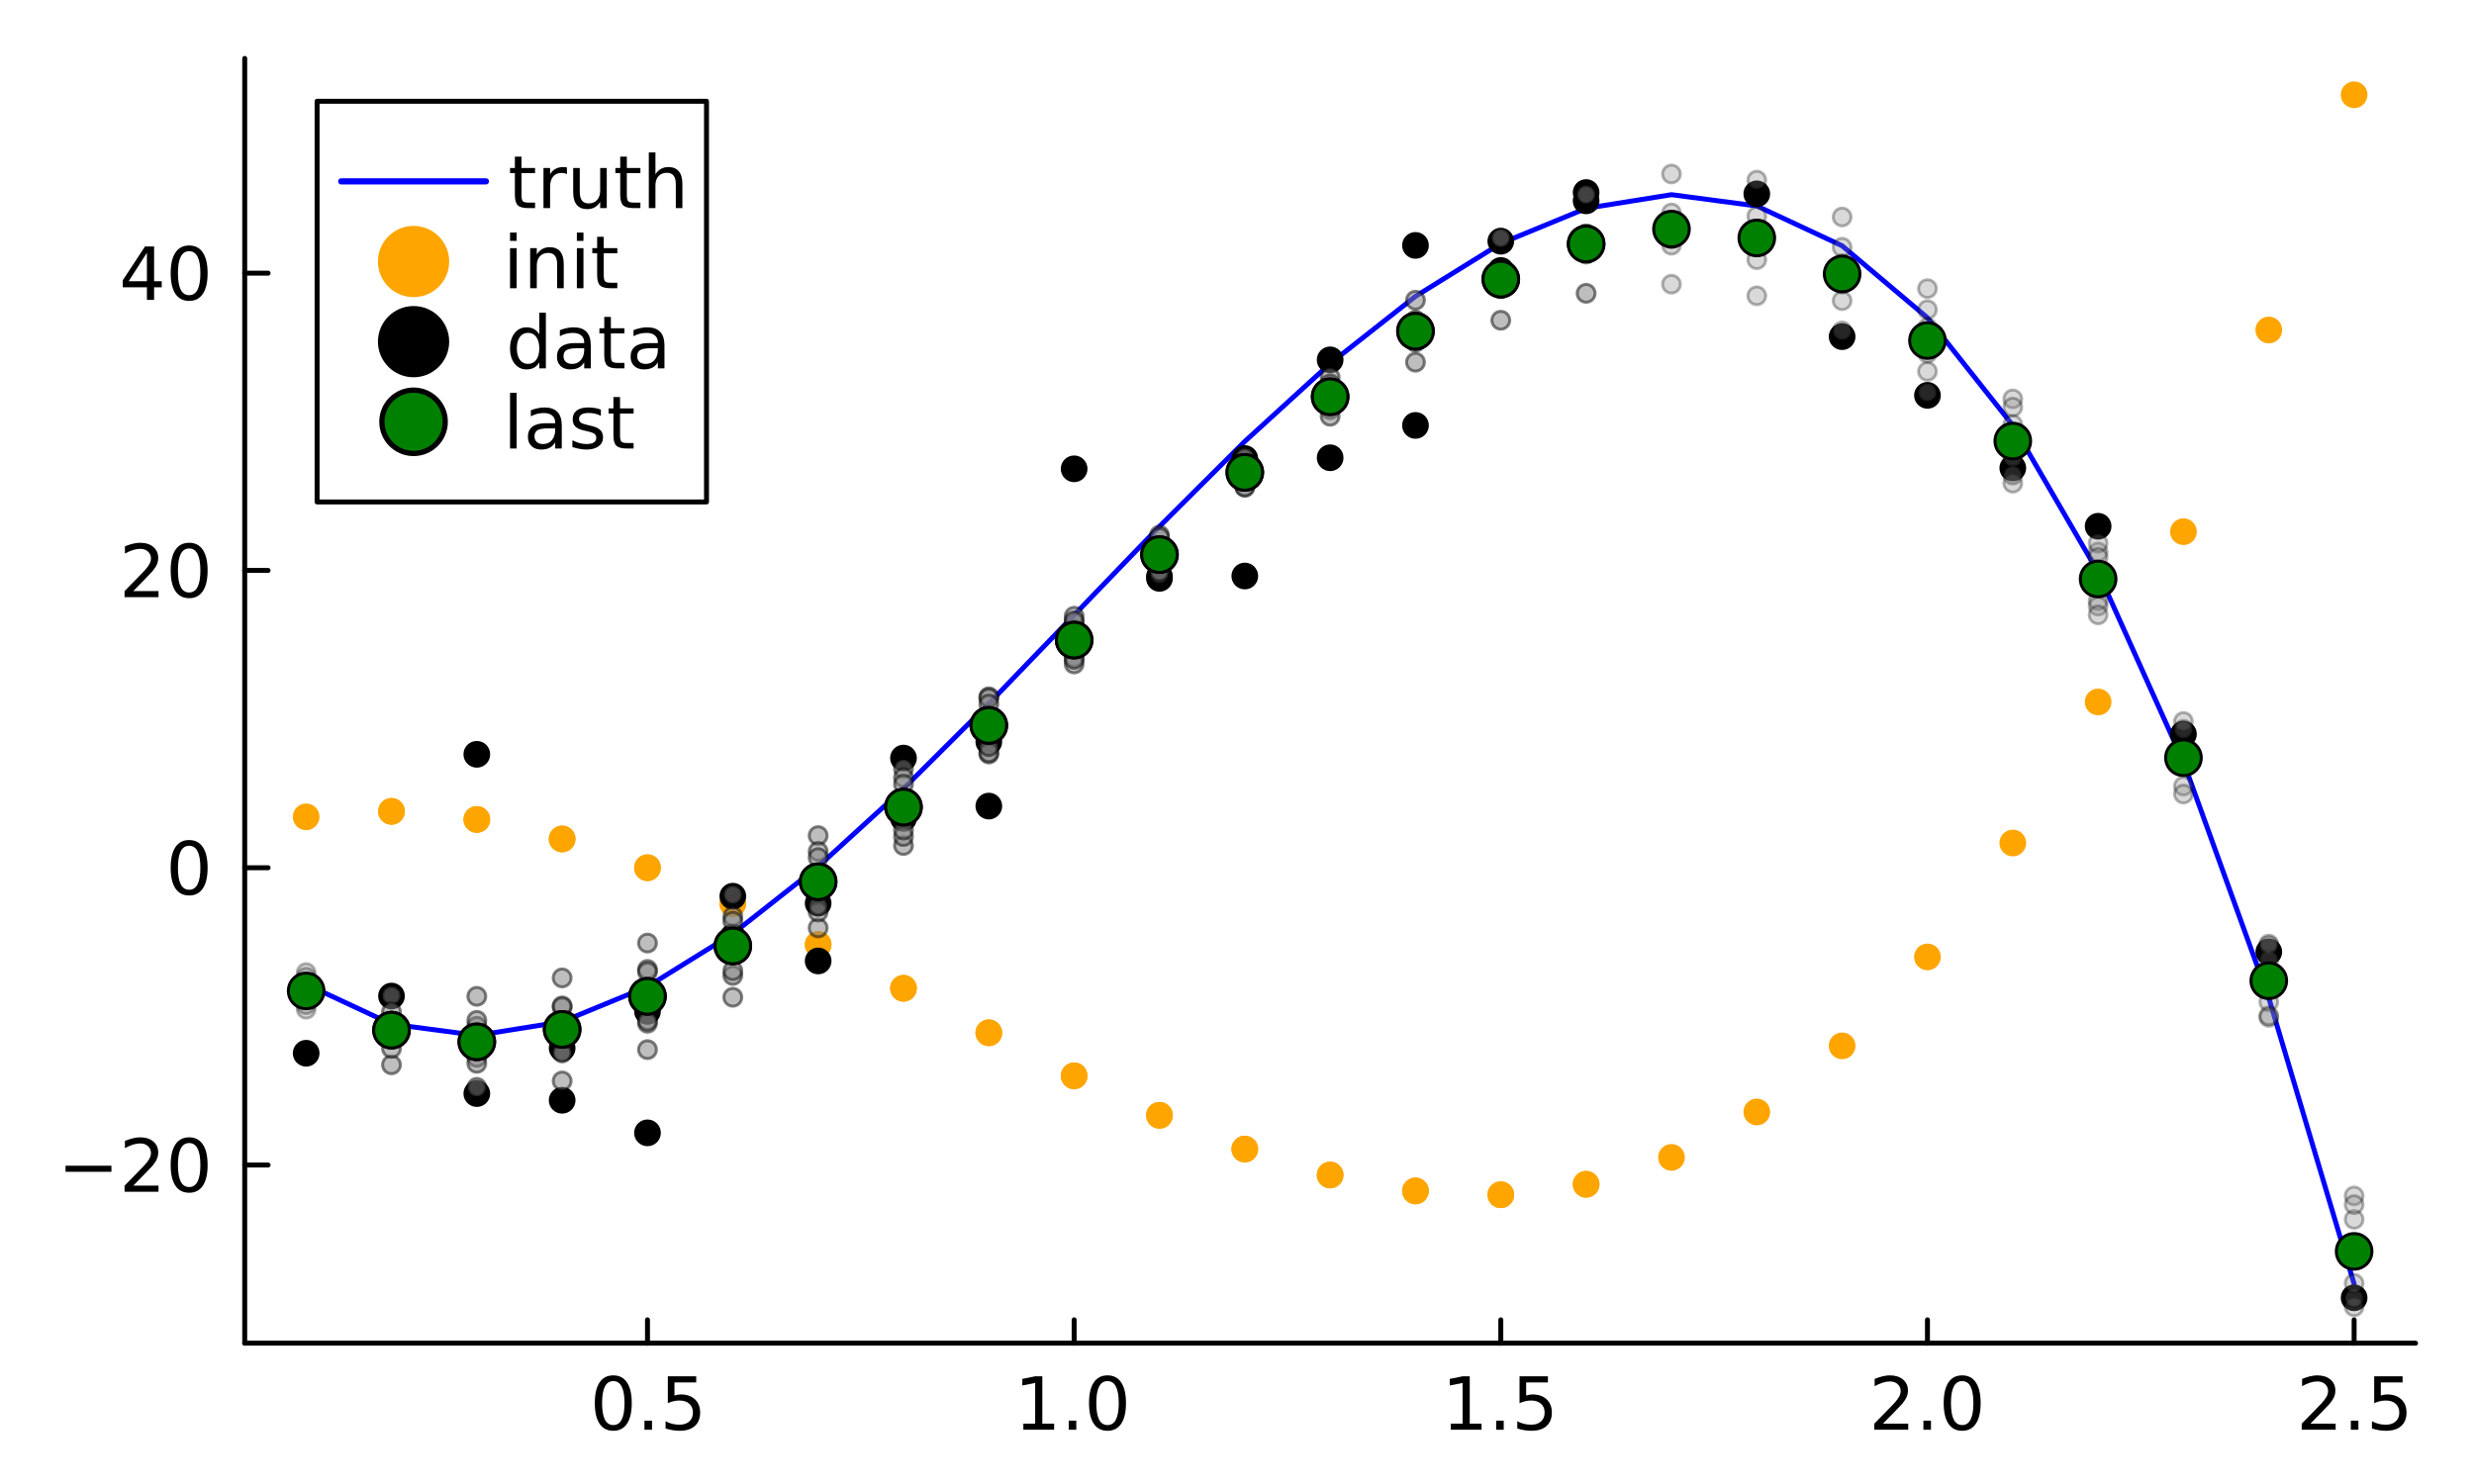 <?xml version="1.0" encoding="utf-8"?>
<svg xmlns="http://www.w3.org/2000/svg" xmlns:xlink="http://www.w3.org/1999/xlink" width="500" height="300" viewBox="0 0 2000 1200">
<rect x="0" y="0" width="2000" height="1200" fill="#333333" stroke="none"/>
<defs>
  <clipPath id="clip880">
    <rect x="0" y="0" width="2000" height="1200"/>
  </clipPath>
</defs>
<path clip-path="url(#clip880)" d="M0 1200 L2000 1200 L2000 0 L0 0  Z" fill="#ffffff" fill-rule="evenodd" fill-opacity="1"/>
<defs>
  <clipPath id="clip881">
    <rect x="400" y="0" width="1401" height="1200"/>
  </clipPath>
</defs>
<path clip-path="url(#clip880)" d="M197.835 1086.13 L1952.76 1086.13 L1952.76 47.244 L197.835 47.244  Z" fill="#ffffff" fill-rule="evenodd" fill-opacity="1"/>
<defs>
  <clipPath id="clip882">
    <rect x="197" y="47" width="1756" height="1040"/>
  </clipPath>
</defs>
<polyline clip-path="url(#clip880)" style="stroke:#000000; stroke-linecap:round; stroke-linejoin:round; stroke-width:4; stroke-opacity:1; fill:none" points="197.835,1086.13 1952.76,1086.13 "/>
<polyline clip-path="url(#clip880)" style="stroke:#000000; stroke-linecap:round; stroke-linejoin:round; stroke-width:4; stroke-opacity:1; fill:none" points="523.434,1086.13 523.434,1067.23 "/>
<polyline clip-path="url(#clip880)" style="stroke:#000000; stroke-linecap:round; stroke-linejoin:round; stroke-width:4; stroke-opacity:1; fill:none" points="868.347,1086.13 868.347,1067.23 "/>
<polyline clip-path="url(#clip880)" style="stroke:#000000; stroke-linecap:round; stroke-linejoin:round; stroke-width:4; stroke-opacity:1; fill:none" points="1213.26,1086.13 1213.26,1067.23 "/>
<polyline clip-path="url(#clip880)" style="stroke:#000000; stroke-linecap:round; stroke-linejoin:round; stroke-width:4; stroke-opacity:1; fill:none" points="1558.17,1086.13 1558.17,1067.23 "/>
<polyline clip-path="url(#clip880)" style="stroke:#000000; stroke-linecap:round; stroke-linejoin:round; stroke-width:4; stroke-opacity:1; fill:none" points="1903.09,1086.13 1903.09,1067.23 "/>
<path clip-path="url(#clip880)" d="M495.786 1116.78 Q491.272 1116.78 488.987 1121.23 Q486.73 1125.66 486.73 1134.57 Q486.73 1143.45 488.987 1147.91 Q491.272 1152.34 495.786 1152.34 Q500.329 1152.34 502.586 1147.91 Q504.872 1143.45 504.872 1134.57 Q504.872 1125.66 502.586 1121.23 Q500.329 1116.78 495.786 1116.78 M495.786 1112.15 Q503.049 1112.15 506.868 1117.9 Q510.717 1123.63 510.717 1134.57 Q510.717 1145.48 506.868 1151.24 Q503.049 1156.97 495.786 1156.97 Q488.524 1156.97 484.675 1151.24 Q480.856 1145.48 480.856 1134.57 Q480.856 1123.63 484.675 1117.9 Q488.524 1112.15 495.786 1112.15 Z" fill="#000000" fill-rule="nonzero" fill-opacity="1" /><path clip-path="url(#clip880)" d="M520.989 1148.78 L527.094 1148.78 L527.094 1156.13 L520.989 1156.13 L520.989 1148.78 Z" fill="#000000" fill-rule="nonzero" fill-opacity="1" /><path clip-path="url(#clip880)" d="M539.883 1112.93 L562.829 1112.93 L562.829 1117.85 L545.236 1117.85 L545.236 1128.44 Q546.509 1128 547.783 1127.8 Q549.056 1127.57 550.329 1127.57 Q557.563 1127.57 561.787 1131.53 Q566.012 1135.5 566.012 1142.27 Q566.012 1149.24 561.671 1153.12 Q557.331 1156.97 549.432 1156.97 Q546.712 1156.97 543.876 1156.5 Q541.07 1156.04 538.06 1155.12 L538.06 1149.24 Q540.665 1150.66 543.442 1151.35 Q546.22 1152.05 549.316 1152.05 Q554.322 1152.05 557.244 1149.41 Q560.167 1146.78 560.167 1142.27 Q560.167 1137.75 557.244 1135.12 Q554.322 1132.49 549.316 1132.49 Q546.972 1132.49 544.629 1133.01 Q542.314 1133.53 539.883 1134.63 L539.883 1112.93 Z" fill="#000000" fill-rule="nonzero" fill-opacity="1" /><path clip-path="url(#clip880)" d="M827.289 1151.21 L836.837 1151.21 L836.837 1118.25 L826.449 1120.34 L826.449 1115.01 L836.779 1112.93 L842.624 1112.93 L842.624 1151.21 L852.173 1151.21 L852.173 1156.13 L827.289 1156.13 L827.289 1151.21 Z" fill="#000000" fill-rule="nonzero" fill-opacity="1" /><path clip-path="url(#clip880)" d="M863.978 1148.78 L870.083 1148.78 L870.083 1156.13 L863.978 1156.13 L863.978 1148.78 Z" fill="#000000" fill-rule="nonzero" fill-opacity="1" /><path clip-path="url(#clip880)" d="M895.315 1116.78 Q890.801 1116.78 888.515 1121.23 Q886.258 1125.66 886.258 1134.57 Q886.258 1143.45 888.515 1147.91 Q890.801 1152.34 895.315 1152.34 Q899.858 1152.34 902.115 1147.91 Q904.4 1143.45 904.4 1134.57 Q904.4 1125.66 902.115 1121.23 Q899.858 1116.78 895.315 1116.78 M895.315 1112.15 Q902.578 1112.15 906.397 1117.9 Q910.245 1123.63 910.245 1134.57 Q910.245 1145.48 906.397 1151.24 Q902.578 1156.97 895.315 1156.97 Q888.052 1156.97 884.204 1151.24 Q880.384 1145.48 880.384 1134.57 Q880.384 1123.63 884.204 1117.9 Q888.052 1112.15 895.315 1112.15 Z" fill="#000000" fill-rule="nonzero" fill-opacity="1" /><path clip-path="url(#clip880)" d="M1172.82 1151.21 L1182.37 1151.21 L1182.37 1118.25 L1171.99 1120.34 L1171.99 1115.01 L1182.32 1112.93 L1188.16 1112.93 L1188.16 1151.21 L1197.71 1151.21 L1197.71 1156.13 L1172.82 1156.13 L1172.82 1151.21 Z" fill="#000000" fill-rule="nonzero" fill-opacity="1" /><path clip-path="url(#clip880)" d="M1209.51 1148.78 L1215.62 1148.78 L1215.62 1156.13 L1209.51 1156.13 L1209.51 1148.78 Z" fill="#000000" fill-rule="nonzero" fill-opacity="1" /><path clip-path="url(#clip880)" d="M1228.41 1112.93 L1251.35 1112.93 L1251.35 1117.85 L1233.76 1117.85 L1233.76 1128.44 Q1235.03 1128 1236.31 1127.8 Q1237.58 1127.57 1238.85 1127.57 Q1246.09 1127.57 1250.31 1131.53 Q1254.54 1135.5 1254.54 1142.27 Q1254.54 1149.24 1250.2 1153.12 Q1245.86 1156.97 1237.96 1156.97 Q1235.24 1156.97 1232.4 1156.5 Q1229.59 1156.04 1226.59 1155.12 L1226.59 1149.24 Q1229.19 1150.66 1231.97 1151.35 Q1234.75 1152.05 1237.84 1152.05 Q1242.85 1152.05 1245.77 1149.41 Q1248.69 1146.78 1248.69 1142.27 Q1248.69 1137.75 1245.77 1135.12 Q1242.85 1132.49 1237.84 1132.49 Q1235.5 1132.49 1233.15 1133.01 Q1230.84 1133.53 1228.41 1134.63 L1228.41 1112.93 Z" fill="#000000" fill-rule="nonzero" fill-opacity="1" /><path clip-path="url(#clip880)" d="M1522.22 1151.21 L1542.62 1151.21 L1542.62 1156.13 L1515.19 1156.13 L1515.19 1151.21 Q1518.52 1147.77 1524.25 1141.98 Q1530.01 1136.16 1531.48 1134.48 Q1534.29 1131.33 1535.39 1129.16 Q1536.52 1126.96 1536.52 1124.85 Q1536.52 1121.41 1534.09 1119.24 Q1531.68 1117.07 1527.81 1117.07 Q1525.06 1117.07 1521.99 1118.02 Q1518.95 1118.98 1515.48 1120.91 L1515.48 1115.01 Q1519.01 1113.59 1522.08 1112.87 Q1525.15 1112.15 1527.69 1112.15 Q1534.4 1112.15 1538.4 1115.5 Q1542.39 1118.86 1542.39 1124.47 Q1542.39 1127.13 1541.38 1129.54 Q1540.39 1131.91 1537.76 1135.15 Q1537.04 1135.99 1533.16 1140.01 Q1529.28 1144 1522.22 1151.21 Z" fill="#000000" fill-rule="nonzero" fill-opacity="1" /><path clip-path="url(#clip880)" d="M1554.89 1148.78 L1561 1148.78 L1561 1156.13 L1554.89 1156.13 L1554.89 1148.78 Z" fill="#000000" fill-rule="nonzero" fill-opacity="1" /><path clip-path="url(#clip880)" d="M1586.23 1116.78 Q1581.71 1116.78 1579.43 1121.23 Q1577.17 1125.66 1577.17 1134.57 Q1577.17 1143.45 1579.43 1147.91 Q1581.71 1152.34 1586.23 1152.34 Q1590.77 1152.34 1593.03 1147.91 Q1595.31 1143.45 1595.31 1134.57 Q1595.31 1125.66 1593.03 1121.23 Q1590.77 1116.78 1586.23 1116.78 M1586.23 1112.15 Q1593.49 1112.15 1597.31 1117.9 Q1601.16 1123.63 1601.16 1134.57 Q1601.16 1145.48 1597.31 1151.24 Q1593.49 1156.97 1586.23 1156.97 Q1578.96 1156.97 1575.12 1151.24 Q1571.3 1145.48 1571.3 1134.57 Q1571.3 1123.63 1575.12 1117.9 Q1578.96 1112.15 1586.23 1112.15 Z" fill="#000000" fill-rule="nonzero" fill-opacity="1" /><path clip-path="url(#clip880)" d="M1867.76 1151.21 L1888.16 1151.21 L1888.16 1156.13 L1860.73 1156.13 L1860.73 1151.21 Q1864.05 1147.77 1869.78 1141.98 Q1875.54 1136.16 1877.02 1134.48 Q1879.82 1131.33 1880.92 1129.16 Q1882.05 1126.96 1882.05 1124.85 Q1882.05 1121.41 1879.62 1119.24 Q1877.22 1117.07 1873.34 1117.07 Q1870.59 1117.07 1867.53 1118.02 Q1864.49 1118.98 1861.02 1120.91 L1861.02 1115.01 Q1864.55 1113.59 1867.61 1112.87 Q1870.68 1112.15 1873.23 1112.15 Q1879.94 1112.15 1883.93 1115.5 Q1887.93 1118.86 1887.93 1124.47 Q1887.93 1127.13 1886.91 1129.54 Q1885.93 1131.91 1883.3 1135.15 Q1882.57 1135.99 1878.7 1140.01 Q1874.82 1144 1867.76 1151.21 Z" fill="#000000" fill-rule="nonzero" fill-opacity="1" /><path clip-path="url(#clip880)" d="M1900.43 1148.78 L1906.53 1148.78 L1906.53 1156.13 L1900.43 1156.13 L1900.43 1148.78 Z" fill="#000000" fill-rule="nonzero" fill-opacity="1" /><path clip-path="url(#clip880)" d="M1919.32 1112.93 L1942.27 1112.93 L1942.27 1117.85 L1924.67 1117.85 L1924.67 1128.44 Q1925.95 1128 1927.22 1127.8 Q1928.49 1127.57 1929.77 1127.57 Q1937 1127.57 1941.22 1131.53 Q1945.45 1135.5 1945.45 1142.27 Q1945.45 1149.24 1941.11 1153.12 Q1936.77 1156.97 1928.87 1156.97 Q1926.15 1156.97 1923.31 1156.5 Q1920.51 1156.04 1917.5 1155.12 L1917.5 1149.24 Q1920.1 1150.66 1922.88 1151.35 Q1925.66 1152.05 1928.75 1152.05 Q1933.76 1152.05 1936.68 1149.41 Q1939.6 1146.78 1939.6 1142.27 Q1939.6 1137.75 1936.68 1135.12 Q1933.76 1132.49 1928.75 1132.49 Q1926.41 1132.49 1924.07 1133.01 Q1921.75 1133.53 1919.32 1134.63 L1919.32 1112.93 Z" fill="#000000" fill-rule="nonzero" fill-opacity="1" /><polyline clip-path="url(#clip880)" style="stroke:#000000; stroke-linecap:round; stroke-linejoin:round; stroke-width:4; stroke-opacity:1; fill:none" points="197.835,1086.13 197.835,47.244 "/>
<polyline clip-path="url(#clip880)" style="stroke:#000000; stroke-linecap:round; stroke-linejoin:round; stroke-width:4; stroke-opacity:1; fill:none" points="197.835,942.058 216.733,942.058 "/>
<polyline clip-path="url(#clip880)" style="stroke:#000000; stroke-linecap:round; stroke-linejoin:round; stroke-width:4; stroke-opacity:1; fill:none" points="197.835,701.666 216.733,701.666 "/>
<polyline clip-path="url(#clip880)" style="stroke:#000000; stroke-linecap:round; stroke-linejoin:round; stroke-width:4; stroke-opacity:1; fill:none" points="197.835,461.274 216.733,461.274 "/>
<polyline clip-path="url(#clip880)" style="stroke:#000000; stroke-linecap:round; stroke-linejoin:round; stroke-width:4; stroke-opacity:1; fill:none" points="197.835,220.882 216.733,220.882 "/>
<path clip-path="url(#clip880)" d="M52.992 942.623 L90.087 942.623 L90.087 947.542 L52.992 947.542 L52.992 942.623 Z" fill="#000000" fill-rule="nonzero" fill-opacity="1" /><path clip-path="url(#clip880)" d="M107.737 958.739 L128.136 958.739 L128.136 963.658 L100.706 963.658 L100.706 958.739 Q104.034 955.296 109.763 949.509 Q115.521 943.693 116.996 942.015 Q119.803 938.861 120.903 936.691 Q122.031 934.492 122.031 932.38 Q122.031 928.936 119.601 926.766 Q117.199 924.596 113.322 924.596 Q110.573 924.596 107.506 925.551 Q104.468 926.506 100.995 928.444 L100.995 922.542 Q104.525 921.124 107.593 920.4 Q110.66 919.677 113.206 919.677 Q119.919 919.677 123.912 923.034 Q127.905 926.39 127.905 932.003 Q127.905 934.665 126.892 937.067 Q125.908 939.44 123.275 942.68 Q122.552 943.52 118.675 947.542 Q114.797 951.535 107.737 958.739 Z" fill="#000000" fill-rule="nonzero" fill-opacity="1" /><path clip-path="url(#clip880)" d="M152.905 924.307 Q148.391 924.307 146.105 928.763 Q143.848 933.19 143.848 942.102 Q143.848 950.985 146.105 955.441 Q148.391 959.868 152.905 959.868 Q157.448 959.868 159.705 955.441 Q161.99 950.985 161.99 942.102 Q161.99 933.19 159.705 928.763 Q157.448 924.307 152.905 924.307 M152.905 919.677 Q160.167 919.677 163.987 925.435 Q167.835 931.164 167.835 942.102 Q167.835 953.01 163.987 958.768 Q160.167 964.497 152.905 964.497 Q145.642 964.497 141.794 958.768 Q137.974 953.01 137.974 942.102 Q137.974 931.164 141.794 925.435 Q145.642 919.677 152.905 919.677 Z" fill="#000000" fill-rule="nonzero" fill-opacity="1" /><path clip-path="url(#clip880)" d="M152.905 683.915 Q148.391 683.915 146.105 688.371 Q143.848 692.798 143.848 701.71 Q143.848 710.593 146.105 715.049 Q148.391 719.476 152.905 719.476 Q157.448 719.476 159.705 715.049 Q161.99 710.593 161.99 701.71 Q161.99 692.798 159.705 688.371 Q157.448 683.915 152.905 683.915 M152.905 679.285 Q160.167 679.285 163.987 685.043 Q167.835 690.772 167.835 701.71 Q167.835 712.618 163.987 718.376 Q160.167 724.105 152.905 724.105 Q145.642 724.105 141.794 718.376 Q137.974 712.618 137.974 701.71 Q137.974 690.772 141.794 685.043 Q145.642 679.285 152.905 679.285 Z" fill="#000000" fill-rule="nonzero" fill-opacity="1" /><path clip-path="url(#clip880)" d="M107.737 477.955 L128.136 477.955 L128.136 482.874 L100.706 482.874 L100.706 477.955 Q104.034 474.512 109.763 468.725 Q115.521 462.909 116.996 461.231 Q119.803 458.077 120.903 455.907 Q122.031 453.707 122.031 451.595 Q122.031 448.152 119.601 445.982 Q117.199 443.812 113.322 443.812 Q110.573 443.812 107.506 444.767 Q104.468 445.721 100.995 447.66 L100.995 441.757 Q104.525 440.339 107.593 439.616 Q110.66 438.893 113.206 438.893 Q119.919 438.893 123.912 442.249 Q127.905 445.606 127.905 451.219 Q127.905 453.881 126.892 456.283 Q125.908 458.655 123.275 461.896 Q122.552 462.735 118.675 466.757 Q114.797 470.75 107.737 477.955 Z" fill="#000000" fill-rule="nonzero" fill-opacity="1" /><path clip-path="url(#clip880)" d="M152.905 443.522 Q148.391 443.522 146.105 447.978 Q143.848 452.405 143.848 461.317 Q143.848 470.2 146.105 474.656 Q148.391 479.083 152.905 479.083 Q157.448 479.083 159.705 474.656 Q161.99 470.2 161.99 461.317 Q161.99 452.405 159.705 447.978 Q157.448 443.522 152.905 443.522 M152.905 438.893 Q160.167 438.893 163.987 444.651 Q167.835 450.38 167.835 461.317 Q167.835 472.226 163.987 477.984 Q160.167 483.713 152.905 483.713 Q145.642 483.713 141.794 477.984 Q137.974 472.226 137.974 461.317 Q137.974 450.38 141.794 444.651 Q145.642 438.893 152.905 438.893 Z" fill="#000000" fill-rule="nonzero" fill-opacity="1" /><path clip-path="url(#clip880)" d="M118.761 204.374 L104.005 227.436 L118.761 227.436 L118.761 204.374 M117.228 199.282 L124.577 199.282 L124.577 227.436 L130.741 227.436 L130.741 232.297 L124.577 232.297 L124.577 242.482 L118.761 242.482 L118.761 232.297 L99.259 232.297 L99.259 226.654 L117.228 199.282 Z" fill="#000000" fill-rule="nonzero" fill-opacity="1" /><path clip-path="url(#clip880)" d="M152.905 203.13 Q148.391 203.13 146.105 207.586 Q143.848 212.013 143.848 220.925 Q143.848 229.808 146.105 234.264 Q148.391 238.691 152.905 238.691 Q157.448 238.691 159.705 234.264 Q161.99 229.808 161.99 220.925 Q161.99 212.013 159.705 207.586 Q157.448 203.13 152.905 203.13 M152.905 198.501 Q160.167 198.501 163.987 204.259 Q167.835 209.988 167.835 220.925 Q167.835 231.834 163.987 237.592 Q160.167 243.321 152.905 243.321 Q145.642 243.321 141.794 237.592 Q137.974 231.834 137.974 220.925 Q137.974 209.988 141.794 204.259 Q145.642 198.501 152.905 198.501 Z" fill="#000000" fill-rule="nonzero" fill-opacity="1" /><polyline clip-path="url(#clip882)" style="stroke:#0000ff; stroke-linecap:round; stroke-linejoin:round; stroke-width:4; stroke-opacity:1; fill:none" points="247.503,795.9 316.486,828.112 385.468,837.247 454.451,826.189 523.434,797.823 592.416,755.033 661.399,700.705 730.382,637.722 730.382,637.722 799.365,568.97 868.347,497.333 937.33,425.696 1006.31,356.944 1006.31,356.944 1075.3,293.961 1144.28,239.632 1144.28,239.632 1213.26,196.843 1282.24,168.476 1351.23,157.418 1420.21,166.553 1489.19,198.766 1558.17,256.941 1627.16,343.963 1696.14,462.716 1765.12,616.087 1834.11,806.958 1903.09,1038.22 "/>
<circle clip-path="url(#clip882)" cx="247.503" cy="660.511" r="10.8" fill="#ffa500" fill-rule="evenodd" fill-opacity="1" stroke="none"/>
<circle clip-path="url(#clip882)" cx="316.486" cy="656.088" r="10.8" fill="#ffa500" fill-rule="evenodd" fill-opacity="1" stroke="none"/>
<circle clip-path="url(#clip882)" cx="316.486" cy="656.088" r="10.8" fill="#ffa500" fill-rule="evenodd" fill-opacity="1" stroke="none"/>
<circle clip-path="url(#clip882)" cx="385.468" cy="662.626" r="10.8" fill="#ffa500" fill-rule="evenodd" fill-opacity="1" stroke="none"/>
<circle clip-path="url(#clip882)" cx="385.468" cy="662.626" r="10.8" fill="#ffa500" fill-rule="evenodd" fill-opacity="1" stroke="none"/>
<circle clip-path="url(#clip882)" cx="454.451" cy="678.396" r="10.8" fill="#ffa500" fill-rule="evenodd" fill-opacity="1" stroke="none"/>
<circle clip-path="url(#clip882)" cx="454.451" cy="678.396" r="10.8" fill="#ffa500" fill-rule="evenodd" fill-opacity="1" stroke="none"/>
<circle clip-path="url(#clip882)" cx="523.434" cy="701.666" r="10.8" fill="#ffa500" fill-rule="evenodd" fill-opacity="1" stroke="none"/>
<circle clip-path="url(#clip882)" cx="523.434" cy="701.666" r="10.8" fill="#ffa500" fill-rule="evenodd" fill-opacity="1" stroke="none"/>
<circle clip-path="url(#clip882)" cx="592.416" cy="730.706" r="10.8" fill="#ffa500" fill-rule="evenodd" fill-opacity="1" stroke="none"/>
<circle clip-path="url(#clip882)" cx="592.416" cy="730.706" r="10.8" fill="#ffa500" fill-rule="evenodd" fill-opacity="1" stroke="none"/>
<circle clip-path="url(#clip882)" cx="661.399" cy="763.784" r="10.8" fill="#ffa500" fill-rule="evenodd" fill-opacity="1" stroke="none"/>
<circle clip-path="url(#clip882)" cx="661.399" cy="763.784" r="10.8" fill="#ffa500" fill-rule="evenodd" fill-opacity="1" stroke="none"/>
<circle clip-path="url(#clip882)" cx="730.382" cy="799.169" r="10.8" fill="#ffa500" fill-rule="evenodd" fill-opacity="1" stroke="none"/>
<circle clip-path="url(#clip882)" cx="730.382" cy="799.169" r="10.8" fill="#ffa500" fill-rule="evenodd" fill-opacity="1" stroke="none"/>
<circle clip-path="url(#clip882)" cx="799.365" cy="835.132" r="10.8" fill="#ffa500" fill-rule="evenodd" fill-opacity="1" stroke="none"/>
<circle clip-path="url(#clip882)" cx="799.365" cy="835.132" r="10.8" fill="#ffa500" fill-rule="evenodd" fill-opacity="1" stroke="none"/>
<circle clip-path="url(#clip882)" cx="868.347" cy="869.941" r="10.8" fill="#ffa500" fill-rule="evenodd" fill-opacity="1" stroke="none"/>
<circle clip-path="url(#clip882)" cx="868.347" cy="869.941" r="10.8" fill="#ffa500" fill-rule="evenodd" fill-opacity="1" stroke="none"/>
<circle clip-path="url(#clip882)" cx="937.33" cy="901.865" r="10.8" fill="#ffa500" fill-rule="evenodd" fill-opacity="1" stroke="none"/>
<circle clip-path="url(#clip882)" cx="937.33" cy="901.865" r="10.8" fill="#ffa500" fill-rule="evenodd" fill-opacity="1" stroke="none"/>
<circle clip-path="url(#clip882)" cx="1006.31" cy="929.173" r="10.8" fill="#ffa500" fill-rule="evenodd" fill-opacity="1" stroke="none"/>
<circle clip-path="url(#clip882)" cx="1006.31" cy="929.173" r="10.8" fill="#ffa500" fill-rule="evenodd" fill-opacity="1" stroke="none"/>
<circle clip-path="url(#clip882)" cx="1075.3" cy="950.136" r="10.8" fill="#ffa500" fill-rule="evenodd" fill-opacity="1" stroke="none"/>
<circle clip-path="url(#clip882)" cx="1075.3" cy="950.136" r="10.8" fill="#ffa500" fill-rule="evenodd" fill-opacity="1" stroke="none"/>
<circle clip-path="url(#clip882)" cx="1144.28" cy="963.021" r="10.8" fill="#ffa500" fill-rule="evenodd" fill-opacity="1" stroke="none"/>
<circle clip-path="url(#clip882)" cx="1144.28" cy="963.021" r="10.8" fill="#ffa500" fill-rule="evenodd" fill-opacity="1" stroke="none"/>
<circle clip-path="url(#clip882)" cx="1213.26" cy="966.098" r="10.8" fill="#ffa500" fill-rule="evenodd" fill-opacity="1" stroke="none"/>
<circle clip-path="url(#clip882)" cx="1213.26" cy="966.098" r="10.8" fill="#ffa500" fill-rule="evenodd" fill-opacity="1" stroke="none"/>
<circle clip-path="url(#clip882)" cx="1282.24" cy="957.636" r="10.8" fill="#ffa500" fill-rule="evenodd" fill-opacity="1" stroke="none"/>
<circle clip-path="url(#clip882)" cx="1282.24" cy="957.636" r="10.8" fill="#ffa500" fill-rule="evenodd" fill-opacity="1" stroke="none"/>
<circle clip-path="url(#clip882)" cx="1351.23" cy="935.904" r="10.8" fill="#ffa500" fill-rule="evenodd" fill-opacity="1" stroke="none"/>
<circle clip-path="url(#clip882)" cx="1420.21" cy="899.172" r="10.8" fill="#ffa500" fill-rule="evenodd" fill-opacity="1" stroke="none"/>
<circle clip-path="url(#clip882)" cx="1489.19" cy="845.709" r="10.8" fill="#ffa500" fill-rule="evenodd" fill-opacity="1" stroke="none"/>
<circle clip-path="url(#clip882)" cx="1558.17" cy="773.784" r="10.8" fill="#ffa500" fill-rule="evenodd" fill-opacity="1" stroke="none"/>
<circle clip-path="url(#clip882)" cx="1627.16" cy="681.666" r="10.8" fill="#ffa500" fill-rule="evenodd" fill-opacity="1" stroke="none"/>
<circle clip-path="url(#clip882)" cx="1696.14" cy="567.623" r="10.8" fill="#ffa500" fill-rule="evenodd" fill-opacity="1" stroke="none"/>
<circle clip-path="url(#clip882)" cx="1765.12" cy="429.927" r="10.8" fill="#ffa500" fill-rule="evenodd" fill-opacity="1" stroke="none"/>
<circle clip-path="url(#clip882)" cx="1834.11" cy="266.845" r="10.8" fill="#ffa500" fill-rule="evenodd" fill-opacity="1" stroke="none"/>
<circle clip-path="url(#clip882)" cx="1903.09" cy="76.647" r="10.8" fill="#ffa500" fill-rule="evenodd" fill-opacity="1" stroke="none"/>
<circle clip-path="url(#clip882)" cx="247.503" cy="851.675" r="10.8" fill="#000000" fill-rule="evenodd" fill-opacity="1" stroke="none"/>
<circle clip-path="url(#clip882)" cx="316.486" cy="805.434" r="10.8" fill="#000000" fill-rule="evenodd" fill-opacity="1" stroke="none"/>
<circle clip-path="url(#clip882)" cx="385.468" cy="609.959" r="10.8" fill="#000000" fill-rule="evenodd" fill-opacity="1" stroke="none"/>
<circle clip-path="url(#clip882)" cx="454.451" cy="889.707" r="10.8" fill="#000000" fill-rule="evenodd" fill-opacity="1" stroke="none"/>
<circle clip-path="url(#clip882)" cx="523.434" cy="916.049" r="10.8" fill="#000000" fill-rule="evenodd" fill-opacity="1" stroke="none"/>
<circle clip-path="url(#clip882)" cx="592.416" cy="757.77" r="10.8" fill="#000000" fill-rule="evenodd" fill-opacity="1" stroke="none"/>
<circle clip-path="url(#clip882)" cx="661.399" cy="777.051" r="10.8" fill="#000000" fill-rule="evenodd" fill-opacity="1" stroke="none"/>
<circle clip-path="url(#clip882)" cx="730.382" cy="612.986" r="10.8" fill="#000000" fill-rule="evenodd" fill-opacity="1" stroke="none"/>
<circle clip-path="url(#clip882)" cx="799.365" cy="599.849" r="10.8" fill="#000000" fill-rule="evenodd" fill-opacity="1" stroke="none"/>
<circle clip-path="url(#clip882)" cx="868.347" cy="379.103" r="10.8" fill="#000000" fill-rule="evenodd" fill-opacity="1" stroke="none"/>
<circle clip-path="url(#clip882)" cx="937.33" cy="466.077" r="10.8" fill="#000000" fill-rule="evenodd" fill-opacity="1" stroke="none"/>
<circle clip-path="url(#clip882)" cx="1006.31" cy="465.788" r="10.8" fill="#000000" fill-rule="evenodd" fill-opacity="1" stroke="none"/>
<circle clip-path="url(#clip882)" cx="1075.3" cy="290.992" r="10.8" fill="#000000" fill-rule="evenodd" fill-opacity="1" stroke="none"/>
<circle clip-path="url(#clip882)" cx="1144.28" cy="198.442" r="10.8" fill="#000000" fill-rule="evenodd" fill-opacity="1" stroke="none"/>
<circle clip-path="url(#clip882)" cx="1213.26" cy="195.073" r="10.8" fill="#000000" fill-rule="evenodd" fill-opacity="1" stroke="none"/>
<circle clip-path="url(#clip882)" cx="1282.24" cy="155.694" r="10.8" fill="#000000" fill-rule="evenodd" fill-opacity="1" stroke="none"/>
<circle clip-path="url(#clip882)" cx="1351.23" cy="190.385" r="10.8" fill="#000000" fill-rule="evenodd" fill-opacity="1" stroke="none"/>
<circle clip-path="url(#clip882)" cx="1420.21" cy="156.748" r="10.8" fill="#000000" fill-rule="evenodd" fill-opacity="1" stroke="none"/>
<circle clip-path="url(#clip882)" cx="1489.19" cy="272.23" r="10.8" fill="#000000" fill-rule="evenodd" fill-opacity="1" stroke="none"/>
<circle clip-path="url(#clip882)" cx="1558.17" cy="319.705" r="10.8" fill="#000000" fill-rule="evenodd" fill-opacity="1" stroke="none"/>
<circle clip-path="url(#clip882)" cx="1627.16" cy="378.466" r="10.8" fill="#000000" fill-rule="evenodd" fill-opacity="1" stroke="none"/>
<circle clip-path="url(#clip882)" cx="1696.14" cy="425.545" r="10.8" fill="#000000" fill-rule="evenodd" fill-opacity="1" stroke="none"/>
<circle clip-path="url(#clip882)" cx="1765.12" cy="593.633" r="10.8" fill="#000000" fill-rule="evenodd" fill-opacity="1" stroke="none"/>
<circle clip-path="url(#clip882)" cx="1834.11" cy="769.699" r="10.8" fill="#000000" fill-rule="evenodd" fill-opacity="1" stroke="none"/>
<circle clip-path="url(#clip882)" cx="1903.09" cy="1049.43" r="10.8" fill="#000000" fill-rule="evenodd" fill-opacity="1" stroke="none"/>
<circle clip-path="url(#clip882)" cx="316.486" cy="828.121" r="10.8" fill="#000000" fill-rule="evenodd" fill-opacity="1" stroke="none"/>
<circle clip-path="url(#clip882)" cx="385.468" cy="884.291" r="10.8" fill="#000000" fill-rule="evenodd" fill-opacity="1" stroke="none"/>
<circle clip-path="url(#clip882)" cx="454.451" cy="847.545" r="10.8" fill="#000000" fill-rule="evenodd" fill-opacity="1" stroke="none"/>
<circle clip-path="url(#clip882)" cx="523.434" cy="817.877" r="10.8" fill="#000000" fill-rule="evenodd" fill-opacity="1" stroke="none"/>
<circle clip-path="url(#clip882)" cx="592.416" cy="724.701" r="10.8" fill="#000000" fill-rule="evenodd" fill-opacity="1" stroke="none"/>
<circle clip-path="url(#clip882)" cx="661.399" cy="730.38" r="10.8" fill="#000000" fill-rule="evenodd" fill-opacity="1" stroke="none"/>
<circle clip-path="url(#clip882)" cx="730.382" cy="661.782" r="10.8" fill="#000000" fill-rule="evenodd" fill-opacity="1" stroke="none"/>
<circle clip-path="url(#clip882)" cx="799.365" cy="651.823" r="10.8" fill="#000000" fill-rule="evenodd" fill-opacity="1" stroke="none"/>
<circle clip-path="url(#clip882)" cx="868.347" cy="511.742" r="10.8" fill="#000000" fill-rule="evenodd" fill-opacity="1" stroke="none"/>
<circle clip-path="url(#clip882)" cx="937.33" cy="467.687" r="10.8" fill="#000000" fill-rule="evenodd" fill-opacity="1" stroke="none"/>
<circle clip-path="url(#clip882)" cx="1006.31" cy="370.79" r="10.8" fill="#000000" fill-rule="evenodd" fill-opacity="1" stroke="none"/>
<circle clip-path="url(#clip882)" cx="1075.3" cy="370.162" r="10.8" fill="#000000" fill-rule="evenodd" fill-opacity="1" stroke="none"/>
<circle clip-path="url(#clip882)" cx="1144.28" cy="344" r="10.8" fill="#000000" fill-rule="evenodd" fill-opacity="1" stroke="none"/>
<circle clip-path="url(#clip882)" cx="1213.26" cy="218.702" r="10.8" fill="#000000" fill-rule="evenodd" fill-opacity="1" stroke="none"/>
<circle clip-path="url(#clip882)" cx="1282.24" cy="162.414" r="10.8" fill="#000000" fill-rule="evenodd" fill-opacity="1" stroke="none"/>
<circle clip-path="url(#clip882)" cx="247.503" cy="816.123" r="7.2" fill="#808080" fill-rule="evenodd" fill-opacity="0.3" stroke="#000000" stroke-opacity="0.3" stroke-width="2.4"/>
<circle clip-path="url(#clip882)" cx="316.486" cy="861.01" r="7.2" fill="#808080" fill-rule="evenodd" fill-opacity="0.3" stroke="#000000" stroke-opacity="0.3" stroke-width="2.4"/>
<circle clip-path="url(#clip882)" cx="316.486" cy="861.01" r="7.2" fill="#808080" fill-rule="evenodd" fill-opacity="0.3" stroke="#000000" stroke-opacity="0.3" stroke-width="2.4"/>
<circle clip-path="url(#clip882)" cx="385.468" cy="879.264" r="7.2" fill="#808080" fill-rule="evenodd" fill-opacity="0.3" stroke="#000000" stroke-opacity="0.3" stroke-width="2.4"/>
<circle clip-path="url(#clip882)" cx="385.468" cy="879.264" r="7.2" fill="#808080" fill-rule="evenodd" fill-opacity="0.3" stroke="#000000" stroke-opacity="0.3" stroke-width="2.4"/>
<circle clip-path="url(#clip882)" cx="454.451" cy="874.105" r="7.2" fill="#808080" fill-rule="evenodd" fill-opacity="0.3" stroke="#000000" stroke-opacity="0.3" stroke-width="2.4"/>
<circle clip-path="url(#clip882)" cx="454.451" cy="874.105" r="7.2" fill="#808080" fill-rule="evenodd" fill-opacity="0.3" stroke="#000000" stroke-opacity="0.3" stroke-width="2.4"/>
<circle clip-path="url(#clip882)" cx="523.434" cy="848.749" r="7.2" fill="#808080" fill-rule="evenodd" fill-opacity="0.3" stroke="#000000" stroke-opacity="0.3" stroke-width="2.4"/>
<circle clip-path="url(#clip882)" cx="523.434" cy="848.749" r="7.2" fill="#808080" fill-rule="evenodd" fill-opacity="0.3" stroke="#000000" stroke-opacity="0.3" stroke-width="2.4"/>
<circle clip-path="url(#clip882)" cx="592.416" cy="806.416" r="7.2" fill="#808080" fill-rule="evenodd" fill-opacity="0.3" stroke="#000000" stroke-opacity="0.3" stroke-width="2.4"/>
<circle clip-path="url(#clip882)" cx="592.416" cy="806.416" r="7.2" fill="#808080" fill-rule="evenodd" fill-opacity="0.3" stroke="#000000" stroke-opacity="0.3" stroke-width="2.4"/>
<circle clip-path="url(#clip882)" cx="661.399" cy="750.324" r="7.2" fill="#808080" fill-rule="evenodd" fill-opacity="0.3" stroke="#000000" stroke-opacity="0.3" stroke-width="2.4"/>
<circle clip-path="url(#clip882)" cx="661.399" cy="750.324" r="7.2" fill="#808080" fill-rule="evenodd" fill-opacity="0.3" stroke="#000000" stroke-opacity="0.3" stroke-width="2.4"/>
<circle clip-path="url(#clip882)" cx="730.382" cy="683.691" r="7.2" fill="#808080" fill-rule="evenodd" fill-opacity="0.3" stroke="#000000" stroke-opacity="0.3" stroke-width="2.4"/>
<circle clip-path="url(#clip882)" cx="730.382" cy="683.691" r="7.2" fill="#808080" fill-rule="evenodd" fill-opacity="0.3" stroke="#000000" stroke-opacity="0.3" stroke-width="2.4"/>
<circle clip-path="url(#clip882)" cx="799.365" cy="609.735" r="7.2" fill="#808080" fill-rule="evenodd" fill-opacity="0.3" stroke="#000000" stroke-opacity="0.3" stroke-width="2.4"/>
<circle clip-path="url(#clip882)" cx="799.365" cy="609.735" r="7.2" fill="#808080" fill-rule="evenodd" fill-opacity="0.3" stroke="#000000" stroke-opacity="0.3" stroke-width="2.4"/>
<circle clip-path="url(#clip882)" cx="868.347" cy="531.675" r="7.2" fill="#808080" fill-rule="evenodd" fill-opacity="0.3" stroke="#000000" stroke-opacity="0.3" stroke-width="2.4"/>
<circle clip-path="url(#clip882)" cx="868.347" cy="531.675" r="7.2" fill="#808080" fill-rule="evenodd" fill-opacity="0.3" stroke="#000000" stroke-opacity="0.3" stroke-width="2.4"/>
<circle clip-path="url(#clip882)" cx="937.33" cy="452.729" r="7.2" fill="#808080" fill-rule="evenodd" fill-opacity="0.3" stroke="#000000" stroke-opacity="0.3" stroke-width="2.4"/>
<circle clip-path="url(#clip882)" cx="937.33" cy="452.729" r="7.2" fill="#808080" fill-rule="evenodd" fill-opacity="0.3" stroke="#000000" stroke-opacity="0.3" stroke-width="2.4"/>
<circle clip-path="url(#clip882)" cx="1006.31" cy="376.115" r="7.2" fill="#808080" fill-rule="evenodd" fill-opacity="0.3" stroke="#000000" stroke-opacity="0.3" stroke-width="2.4"/>
<circle clip-path="url(#clip882)" cx="1006.31" cy="376.115" r="7.2" fill="#808080" fill-rule="evenodd" fill-opacity="0.3" stroke="#000000" stroke-opacity="0.3" stroke-width="2.4"/>
<circle clip-path="url(#clip882)" cx="1075.3" cy="305.052" r="7.2" fill="#808080" fill-rule="evenodd" fill-opacity="0.3" stroke="#000000" stroke-opacity="0.3" stroke-width="2.4"/>
<circle clip-path="url(#clip882)" cx="1075.3" cy="305.052" r="7.2" fill="#808080" fill-rule="evenodd" fill-opacity="0.3" stroke="#000000" stroke-opacity="0.3" stroke-width="2.4"/>
<circle clip-path="url(#clip882)" cx="1144.28" cy="242.758" r="7.2" fill="#808080" fill-rule="evenodd" fill-opacity="0.3" stroke="#000000" stroke-opacity="0.3" stroke-width="2.4"/>
<circle clip-path="url(#clip882)" cx="1144.28" cy="242.758" r="7.2" fill="#808080" fill-rule="evenodd" fill-opacity="0.3" stroke="#000000" stroke-opacity="0.3" stroke-width="2.4"/>
<circle clip-path="url(#clip882)" cx="1213.26" cy="192.452" r="7.2" fill="#808080" fill-rule="evenodd" fill-opacity="0.3" stroke="#000000" stroke-opacity="0.3" stroke-width="2.4"/>
<circle clip-path="url(#clip882)" cx="1213.26" cy="192.452" r="7.2" fill="#808080" fill-rule="evenodd" fill-opacity="0.3" stroke="#000000" stroke-opacity="0.3" stroke-width="2.4"/>
<circle clip-path="url(#clip882)" cx="1282.24" cy="157.351" r="7.2" fill="#808080" fill-rule="evenodd" fill-opacity="0.3" stroke="#000000" stroke-opacity="0.3" stroke-width="2.4"/>
<circle clip-path="url(#clip882)" cx="1282.24" cy="157.351" r="7.2" fill="#808080" fill-rule="evenodd" fill-opacity="0.3" stroke="#000000" stroke-opacity="0.3" stroke-width="2.4"/>
<circle clip-path="url(#clip882)" cx="1351.23" cy="140.674" r="7.2" fill="#808080" fill-rule="evenodd" fill-opacity="0.3" stroke="#000000" stroke-opacity="0.3" stroke-width="2.4"/>
<circle clip-path="url(#clip882)" cx="1420.21" cy="145.64" r="7.2" fill="#808080" fill-rule="evenodd" fill-opacity="0.3" stroke="#000000" stroke-opacity="0.3" stroke-width="2.4"/>
<circle clip-path="url(#clip882)" cx="1489.19" cy="175.466" r="7.2" fill="#808080" fill-rule="evenodd" fill-opacity="0.3" stroke="#000000" stroke-opacity="0.3" stroke-width="2.4"/>
<circle clip-path="url(#clip882)" cx="1558.17" cy="233.372" r="7.2" fill="#808080" fill-rule="evenodd" fill-opacity="0.3" stroke="#000000" stroke-opacity="0.3" stroke-width="2.4"/>
<circle clip-path="url(#clip882)" cx="1627.16" cy="322.574" r="7.2" fill="#808080" fill-rule="evenodd" fill-opacity="0.3" stroke="#000000" stroke-opacity="0.3" stroke-width="2.4"/>
<circle clip-path="url(#clip882)" cx="1696.14" cy="446.293" r="7.2" fill="#808080" fill-rule="evenodd" fill-opacity="0.3" stroke="#000000" stroke-opacity="0.3" stroke-width="2.4"/>
<circle clip-path="url(#clip882)" cx="1765.12" cy="607.745" r="7.2" fill="#808080" fill-rule="evenodd" fill-opacity="0.3" stroke="#000000" stroke-opacity="0.3" stroke-width="2.4"/>
<circle clip-path="url(#clip882)" cx="1834.11" cy="810.15" r="7.2" fill="#808080" fill-rule="evenodd" fill-opacity="0.3" stroke="#000000" stroke-opacity="0.3" stroke-width="2.4"/>
<circle clip-path="url(#clip882)" cx="1903.09" cy="1056.73" r="7.2" fill="#808080" fill-rule="evenodd" fill-opacity="0.3" stroke="#000000" stroke-opacity="0.3" stroke-width="2.4"/>
<circle clip-path="url(#clip882)" cx="247.503" cy="796.963" r="7.2" fill="#808080" fill-rule="evenodd" fill-opacity="0.3" stroke="#000000" stroke-opacity="0.3" stroke-width="2.4"/>
<circle clip-path="url(#clip882)" cx="316.486" cy="838.194" r="7.2" fill="#808080" fill-rule="evenodd" fill-opacity="0.3" stroke="#000000" stroke-opacity="0.3" stroke-width="2.4"/>
<circle clip-path="url(#clip882)" cx="316.486" cy="838.194" r="7.2" fill="#808080" fill-rule="evenodd" fill-opacity="0.3" stroke="#000000" stroke-opacity="0.3" stroke-width="2.4"/>
<circle clip-path="url(#clip882)" cx="385.468" cy="855.066" r="7.2" fill="#808080" fill-rule="evenodd" fill-opacity="0.3" stroke="#000000" stroke-opacity="0.3" stroke-width="2.4"/>
<circle clip-path="url(#clip882)" cx="385.468" cy="855.066" r="7.2" fill="#808080" fill-rule="evenodd" fill-opacity="0.3" stroke="#000000" stroke-opacity="0.3" stroke-width="2.4"/>
<circle clip-path="url(#clip882)" cx="454.451" cy="850.503" r="7.2" fill="#808080" fill-rule="evenodd" fill-opacity="0.3" stroke="#000000" stroke-opacity="0.3" stroke-width="2.4"/>
<circle clip-path="url(#clip882)" cx="454.451" cy="850.503" r="7.2" fill="#808080" fill-rule="evenodd" fill-opacity="0.3" stroke="#000000" stroke-opacity="0.3" stroke-width="2.4"/>
<circle clip-path="url(#clip882)" cx="523.434" cy="827.432" r="7.2" fill="#808080" fill-rule="evenodd" fill-opacity="0.3" stroke="#000000" stroke-opacity="0.3" stroke-width="2.4"/>
<circle clip-path="url(#clip882)" cx="523.434" cy="827.432" r="7.2" fill="#808080" fill-rule="evenodd" fill-opacity="0.3" stroke="#000000" stroke-opacity="0.3" stroke-width="2.4"/>
<circle clip-path="url(#clip882)" cx="592.416" cy="788.781" r="7.2" fill="#808080" fill-rule="evenodd" fill-opacity="0.3" stroke="#000000" stroke-opacity="0.3" stroke-width="2.4"/>
<circle clip-path="url(#clip882)" cx="592.416" cy="788.781" r="7.2" fill="#808080" fill-rule="evenodd" fill-opacity="0.3" stroke="#000000" stroke-opacity="0.3" stroke-width="2.4"/>
<circle clip-path="url(#clip882)" cx="661.399" cy="737.474" r="7.2" fill="#808080" fill-rule="evenodd" fill-opacity="0.3" stroke="#000000" stroke-opacity="0.3" stroke-width="2.4"/>
<circle clip-path="url(#clip882)" cx="661.399" cy="737.474" r="7.2" fill="#808080" fill-rule="evenodd" fill-opacity="0.3" stroke="#000000" stroke-opacity="0.3" stroke-width="2.4"/>
<circle clip-path="url(#clip882)" cx="730.382" cy="676.439" r="7.2" fill="#808080" fill-rule="evenodd" fill-opacity="0.3" stroke="#000000" stroke-opacity="0.3" stroke-width="2.4"/>
<circle clip-path="url(#clip882)" cx="730.382" cy="676.439" r="7.2" fill="#808080" fill-rule="evenodd" fill-opacity="0.3" stroke="#000000" stroke-opacity="0.3" stroke-width="2.4"/>
<circle clip-path="url(#clip882)" cx="799.365" cy="608.602" r="7.2" fill="#808080" fill-rule="evenodd" fill-opacity="0.3" stroke="#000000" stroke-opacity="0.3" stroke-width="2.4"/>
<circle clip-path="url(#clip882)" cx="799.365" cy="608.602" r="7.2" fill="#808080" fill-rule="evenodd" fill-opacity="0.3" stroke="#000000" stroke-opacity="0.3" stroke-width="2.4"/>
<circle clip-path="url(#clip882)" cx="868.347" cy="536.889" r="7.2" fill="#808080" fill-rule="evenodd" fill-opacity="0.3" stroke="#000000" stroke-opacity="0.3" stroke-width="2.4"/>
<circle clip-path="url(#clip882)" cx="868.347" cy="536.889" r="7.2" fill="#808080" fill-rule="evenodd" fill-opacity="0.3" stroke="#000000" stroke-opacity="0.3" stroke-width="2.4"/>
<circle clip-path="url(#clip882)" cx="937.33" cy="464.227" r="7.2" fill="#808080" fill-rule="evenodd" fill-opacity="0.3" stroke="#000000" stroke-opacity="0.3" stroke-width="2.4"/>
<circle clip-path="url(#clip882)" cx="937.33" cy="464.227" r="7.2" fill="#808080" fill-rule="evenodd" fill-opacity="0.3" stroke="#000000" stroke-opacity="0.3" stroke-width="2.4"/>
<circle clip-path="url(#clip882)" cx="1006.31" cy="393.541" r="7.2" fill="#808080" fill-rule="evenodd" fill-opacity="0.3" stroke="#000000" stroke-opacity="0.3" stroke-width="2.4"/>
<circle clip-path="url(#clip882)" cx="1006.31" cy="393.541" r="7.2" fill="#808080" fill-rule="evenodd" fill-opacity="0.3" stroke="#000000" stroke-opacity="0.3" stroke-width="2.4"/>
<circle clip-path="url(#clip882)" cx="1075.3" cy="327.759" r="7.2" fill="#808080" fill-rule="evenodd" fill-opacity="0.3" stroke="#000000" stroke-opacity="0.3" stroke-width="2.4"/>
<circle clip-path="url(#clip882)" cx="1075.3" cy="327.759" r="7.2" fill="#808080" fill-rule="evenodd" fill-opacity="0.3" stroke="#000000" stroke-opacity="0.3" stroke-width="2.4"/>
<circle clip-path="url(#clip882)" cx="1144.28" cy="269.806" r="7.2" fill="#808080" fill-rule="evenodd" fill-opacity="0.3" stroke="#000000" stroke-opacity="0.3" stroke-width="2.4"/>
<circle clip-path="url(#clip882)" cx="1144.28" cy="269.806" r="7.2" fill="#808080" fill-rule="evenodd" fill-opacity="0.3" stroke="#000000" stroke-opacity="0.3" stroke-width="2.4"/>
<circle clip-path="url(#clip882)" cx="1213.26" cy="222.61" r="7.2" fill="#808080" fill-rule="evenodd" fill-opacity="0.3" stroke="#000000" stroke-opacity="0.3" stroke-width="2.4"/>
<circle clip-path="url(#clip882)" cx="1213.26" cy="222.61" r="7.2" fill="#808080" fill-rule="evenodd" fill-opacity="0.3" stroke="#000000" stroke-opacity="0.3" stroke-width="2.4"/>
<circle clip-path="url(#clip882)" cx="1282.24" cy="189.096" r="7.2" fill="#808080" fill-rule="evenodd" fill-opacity="0.3" stroke="#000000" stroke-opacity="0.3" stroke-width="2.4"/>
<circle clip-path="url(#clip882)" cx="1282.24" cy="189.096" r="7.2" fill="#808080" fill-rule="evenodd" fill-opacity="0.3" stroke="#000000" stroke-opacity="0.3" stroke-width="2.4"/>
<circle clip-path="url(#clip882)" cx="1351.23" cy="172.19" r="7.2" fill="#808080" fill-rule="evenodd" fill-opacity="0.3" stroke="#000000" stroke-opacity="0.3" stroke-width="2.4"/>
<circle clip-path="url(#clip882)" cx="1420.21" cy="174.82" r="7.2" fill="#808080" fill-rule="evenodd" fill-opacity="0.3" stroke="#000000" stroke-opacity="0.3" stroke-width="2.4"/>
<circle clip-path="url(#clip882)" cx="1489.19" cy="199.911" r="7.2" fill="#808080" fill-rule="evenodd" fill-opacity="0.3" stroke="#000000" stroke-opacity="0.3" stroke-width="2.4"/>
<circle clip-path="url(#clip882)" cx="1558.17" cy="250.39" r="7.2" fill="#808080" fill-rule="evenodd" fill-opacity="0.3" stroke="#000000" stroke-opacity="0.3" stroke-width="2.4"/>
<circle clip-path="url(#clip882)" cx="1627.16" cy="329.183" r="7.2" fill="#808080" fill-rule="evenodd" fill-opacity="0.3" stroke="#000000" stroke-opacity="0.3" stroke-width="2.4"/>
<circle clip-path="url(#clip882)" cx="1696.14" cy="439.217" r="7.2" fill="#808080" fill-rule="evenodd" fill-opacity="0.3" stroke="#000000" stroke-opacity="0.3" stroke-width="2.4"/>
<circle clip-path="url(#clip882)" cx="1765.12" cy="583.418" r="7.2" fill="#808080" fill-rule="evenodd" fill-opacity="0.3" stroke="#000000" stroke-opacity="0.3" stroke-width="2.4"/>
<circle clip-path="url(#clip882)" cx="1834.11" cy="764.712" r="7.2" fill="#808080" fill-rule="evenodd" fill-opacity="0.3" stroke="#000000" stroke-opacity="0.3" stroke-width="2.4"/>
<circle clip-path="url(#clip882)" cx="1903.09" cy="986.025" r="7.2" fill="#808080" fill-rule="evenodd" fill-opacity="0.3" stroke="#000000" stroke-opacity="0.3" stroke-width="2.4"/>
<circle clip-path="url(#clip882)" cx="247.503" cy="812.406" r="7.2" fill="#808080" fill-rule="evenodd" fill-opacity="0.3" stroke="#000000" stroke-opacity="0.3" stroke-width="2.4"/>
<circle clip-path="url(#clip882)" cx="316.486" cy="847.771" r="7.2" fill="#808080" fill-rule="evenodd" fill-opacity="0.3" stroke="#000000" stroke-opacity="0.3" stroke-width="2.4"/>
<circle clip-path="url(#clip882)" cx="316.486" cy="847.771" r="7.2" fill="#808080" fill-rule="evenodd" fill-opacity="0.3" stroke="#000000" stroke-opacity="0.3" stroke-width="2.4"/>
<circle clip-path="url(#clip882)" cx="385.468" cy="859.827" r="7.2" fill="#808080" fill-rule="evenodd" fill-opacity="0.3" stroke="#000000" stroke-opacity="0.3" stroke-width="2.4"/>
<circle clip-path="url(#clip882)" cx="385.468" cy="859.827" r="7.2" fill="#808080" fill-rule="evenodd" fill-opacity="0.3" stroke="#000000" stroke-opacity="0.3" stroke-width="2.4"/>
<circle clip-path="url(#clip882)" cx="454.451" cy="851.452" r="7.2" fill="#808080" fill-rule="evenodd" fill-opacity="0.3" stroke="#000000" stroke-opacity="0.3" stroke-width="2.4"/>
<circle clip-path="url(#clip882)" cx="454.451" cy="851.452" r="7.2" fill="#808080" fill-rule="evenodd" fill-opacity="0.3" stroke="#000000" stroke-opacity="0.3" stroke-width="2.4"/>
<circle clip-path="url(#clip882)" cx="523.434" cy="825.52" r="7.2" fill="#808080" fill-rule="evenodd" fill-opacity="0.3" stroke="#000000" stroke-opacity="0.3" stroke-width="2.4"/>
<circle clip-path="url(#clip882)" cx="523.434" cy="825.52" r="7.2" fill="#808080" fill-rule="evenodd" fill-opacity="0.3" stroke="#000000" stroke-opacity="0.3" stroke-width="2.4"/>
<circle clip-path="url(#clip882)" cx="592.416" cy="784.909" r="7.2" fill="#808080" fill-rule="evenodd" fill-opacity="0.3" stroke="#000000" stroke-opacity="0.3" stroke-width="2.4"/>
<circle clip-path="url(#clip882)" cx="592.416" cy="784.909" r="7.2" fill="#808080" fill-rule="evenodd" fill-opacity="0.3" stroke="#000000" stroke-opacity="0.3" stroke-width="2.4"/>
<circle clip-path="url(#clip882)" cx="661.399" cy="732.495" r="7.2" fill="#808080" fill-rule="evenodd" fill-opacity="0.3" stroke="#000000" stroke-opacity="0.3" stroke-width="2.4"/>
<circle clip-path="url(#clip882)" cx="661.399" cy="732.495" r="7.2" fill="#808080" fill-rule="evenodd" fill-opacity="0.3" stroke="#000000" stroke-opacity="0.3" stroke-width="2.4"/>
<circle clip-path="url(#clip882)" cx="730.382" cy="671.154" r="7.2" fill="#808080" fill-rule="evenodd" fill-opacity="0.3" stroke="#000000" stroke-opacity="0.3" stroke-width="2.4"/>
<circle clip-path="url(#clip882)" cx="730.382" cy="671.154" r="7.2" fill="#808080" fill-rule="evenodd" fill-opacity="0.3" stroke="#000000" stroke-opacity="0.3" stroke-width="2.4"/>
<circle clip-path="url(#clip882)" cx="799.365" cy="603.762" r="7.2" fill="#808080" fill-rule="evenodd" fill-opacity="0.3" stroke="#000000" stroke-opacity="0.3" stroke-width="2.4"/>
<circle clip-path="url(#clip882)" cx="799.365" cy="603.762" r="7.2" fill="#808080" fill-rule="evenodd" fill-opacity="0.3" stroke="#000000" stroke-opacity="0.3" stroke-width="2.4"/>
<circle clip-path="url(#clip882)" cx="868.347" cy="533.196" r="7.2" fill="#808080" fill-rule="evenodd" fill-opacity="0.3" stroke="#000000" stroke-opacity="0.3" stroke-width="2.4"/>
<circle clip-path="url(#clip882)" cx="868.347" cy="533.196" r="7.2" fill="#808080" fill-rule="evenodd" fill-opacity="0.3" stroke="#000000" stroke-opacity="0.3" stroke-width="2.4"/>
<circle clip-path="url(#clip882)" cx="937.33" cy="462.331" r="7.2" fill="#808080" fill-rule="evenodd" fill-opacity="0.3" stroke="#000000" stroke-opacity="0.3" stroke-width="2.4"/>
<circle clip-path="url(#clip882)" cx="937.33" cy="462.331" r="7.2" fill="#808080" fill-rule="evenodd" fill-opacity="0.3" stroke="#000000" stroke-opacity="0.3" stroke-width="2.4"/>
<circle clip-path="url(#clip882)" cx="1006.31" cy="394.046" r="7.2" fill="#808080" fill-rule="evenodd" fill-opacity="0.3" stroke="#000000" stroke-opacity="0.3" stroke-width="2.4"/>
<circle clip-path="url(#clip882)" cx="1006.31" cy="394.046" r="7.2" fill="#808080" fill-rule="evenodd" fill-opacity="0.3" stroke="#000000" stroke-opacity="0.3" stroke-width="2.4"/>
<circle clip-path="url(#clip882)" cx="1075.3" cy="331.215" r="7.2" fill="#808080" fill-rule="evenodd" fill-opacity="0.3" stroke="#000000" stroke-opacity="0.3" stroke-width="2.4"/>
<circle clip-path="url(#clip882)" cx="1075.3" cy="331.215" r="7.2" fill="#808080" fill-rule="evenodd" fill-opacity="0.3" stroke="#000000" stroke-opacity="0.3" stroke-width="2.4"/>
<circle clip-path="url(#clip882)" cx="1144.28" cy="276.715" r="7.2" fill="#808080" fill-rule="evenodd" fill-opacity="0.3" stroke="#000000" stroke-opacity="0.3" stroke-width="2.4"/>
<circle clip-path="url(#clip882)" cx="1144.28" cy="276.715" r="7.2" fill="#808080" fill-rule="evenodd" fill-opacity="0.3" stroke="#000000" stroke-opacity="0.3" stroke-width="2.4"/>
<circle clip-path="url(#clip882)" cx="1213.26" cy="233.422" r="7.2" fill="#808080" fill-rule="evenodd" fill-opacity="0.3" stroke="#000000" stroke-opacity="0.3" stroke-width="2.4"/>
<circle clip-path="url(#clip882)" cx="1213.26" cy="233.422" r="7.2" fill="#808080" fill-rule="evenodd" fill-opacity="0.3" stroke="#000000" stroke-opacity="0.3" stroke-width="2.4"/>
<circle clip-path="url(#clip882)" cx="1282.24" cy="204.213" r="7.2" fill="#808080" fill-rule="evenodd" fill-opacity="0.3" stroke="#000000" stroke-opacity="0.3" stroke-width="2.4"/>
<circle clip-path="url(#clip882)" cx="1282.24" cy="204.213" r="7.2" fill="#808080" fill-rule="evenodd" fill-opacity="0.3" stroke="#000000" stroke-opacity="0.3" stroke-width="2.4"/>
<circle clip-path="url(#clip882)" cx="1351.23" cy="191.964" r="7.2" fill="#808080" fill-rule="evenodd" fill-opacity="0.3" stroke="#000000" stroke-opacity="0.3" stroke-width="2.4"/>
<circle clip-path="url(#clip882)" cx="1420.21" cy="199.551" r="7.2" fill="#808080" fill-rule="evenodd" fill-opacity="0.3" stroke="#000000" stroke-opacity="0.3" stroke-width="2.4"/>
<circle clip-path="url(#clip882)" cx="1489.19" cy="229.851" r="7.2" fill="#808080" fill-rule="evenodd" fill-opacity="0.3" stroke="#000000" stroke-opacity="0.3" stroke-width="2.4"/>
<circle clip-path="url(#clip882)" cx="1558.17" cy="285.74" r="7.2" fill="#808080" fill-rule="evenodd" fill-opacity="0.3" stroke="#000000" stroke-opacity="0.3" stroke-width="2.4"/>
<circle clip-path="url(#clip882)" cx="1627.16" cy="370.094" r="7.2" fill="#808080" fill-rule="evenodd" fill-opacity="0.3" stroke="#000000" stroke-opacity="0.3" stroke-width="2.4"/>
<circle clip-path="url(#clip882)" cx="1696.14" cy="485.79" r="7.2" fill="#808080" fill-rule="evenodd" fill-opacity="0.3" stroke="#000000" stroke-opacity="0.3" stroke-width="2.4"/>
<circle clip-path="url(#clip882)" cx="1765.12" cy="635.703" r="7.2" fill="#808080" fill-rule="evenodd" fill-opacity="0.3" stroke="#000000" stroke-opacity="0.3" stroke-width="2.4"/>
<circle clip-path="url(#clip882)" cx="1834.11" cy="822.711" r="7.2" fill="#808080" fill-rule="evenodd" fill-opacity="0.3" stroke="#000000" stroke-opacity="0.3" stroke-width="2.4"/>
<circle clip-path="url(#clip882)" cx="1903.09" cy="1049.69" r="7.2" fill="#808080" fill-rule="evenodd" fill-opacity="0.3" stroke="#000000" stroke-opacity="0.3" stroke-width="2.4"/>
<circle clip-path="url(#clip882)" cx="247.503" cy="786.448" r="7.2" fill="#808080" fill-rule="evenodd" fill-opacity="0.3" stroke="#000000" stroke-opacity="0.3" stroke-width="2.4"/>
<circle clip-path="url(#clip882)" cx="316.486" cy="804.992" r="7.2" fill="#808080" fill-rule="evenodd" fill-opacity="0.3" stroke="#000000" stroke-opacity="0.3" stroke-width="2.4"/>
<circle clip-path="url(#clip882)" cx="316.486" cy="804.992" r="7.2" fill="#808080" fill-rule="evenodd" fill-opacity="0.3" stroke="#000000" stroke-opacity="0.3" stroke-width="2.4"/>
<circle clip-path="url(#clip882)" cx="385.468" cy="805.658" r="7.2" fill="#808080" fill-rule="evenodd" fill-opacity="0.3" stroke="#000000" stroke-opacity="0.3" stroke-width="2.4"/>
<circle clip-path="url(#clip882)" cx="385.468" cy="805.658" r="7.2" fill="#808080" fill-rule="evenodd" fill-opacity="0.3" stroke="#000000" stroke-opacity="0.3" stroke-width="2.4"/>
<circle clip-path="url(#clip882)" cx="454.451" cy="790.752" r="7.2" fill="#808080" fill-rule="evenodd" fill-opacity="0.3" stroke="#000000" stroke-opacity="0.3" stroke-width="2.4"/>
<circle clip-path="url(#clip882)" cx="454.451" cy="790.752" r="7.2" fill="#808080" fill-rule="evenodd" fill-opacity="0.3" stroke="#000000" stroke-opacity="0.3" stroke-width="2.4"/>
<circle clip-path="url(#clip882)" cx="523.434" cy="762.582" r="7.2" fill="#808080" fill-rule="evenodd" fill-opacity="0.3" stroke="#000000" stroke-opacity="0.3" stroke-width="2.4"/>
<circle clip-path="url(#clip882)" cx="523.434" cy="762.582" r="7.2" fill="#808080" fill-rule="evenodd" fill-opacity="0.3" stroke="#000000" stroke-opacity="0.3" stroke-width="2.4"/>
<circle clip-path="url(#clip882)" cx="592.416" cy="723.455" r="7.2" fill="#808080" fill-rule="evenodd" fill-opacity="0.3" stroke="#000000" stroke-opacity="0.3" stroke-width="2.4"/>
<circle clip-path="url(#clip882)" cx="592.416" cy="723.455" r="7.2" fill="#808080" fill-rule="evenodd" fill-opacity="0.3" stroke="#000000" stroke-opacity="0.3" stroke-width="2.4"/>
<circle clip-path="url(#clip882)" cx="661.399" cy="675.679" r="7.2" fill="#808080" fill-rule="evenodd" fill-opacity="0.3" stroke="#000000" stroke-opacity="0.3" stroke-width="2.4"/>
<circle clip-path="url(#clip882)" cx="661.399" cy="675.679" r="7.2" fill="#808080" fill-rule="evenodd" fill-opacity="0.3" stroke="#000000" stroke-opacity="0.3" stroke-width="2.4"/>
<circle clip-path="url(#clip882)" cx="730.382" cy="621.561" r="7.2" fill="#808080" fill-rule="evenodd" fill-opacity="0.3" stroke="#000000" stroke-opacity="0.3" stroke-width="2.4"/>
<circle clip-path="url(#clip882)" cx="730.382" cy="621.561" r="7.2" fill="#808080" fill-rule="evenodd" fill-opacity="0.3" stroke="#000000" stroke-opacity="0.3" stroke-width="2.4"/>
<circle clip-path="url(#clip882)" cx="799.365" cy="563.407" r="7.2" fill="#808080" fill-rule="evenodd" fill-opacity="0.3" stroke="#000000" stroke-opacity="0.3" stroke-width="2.4"/>
<circle clip-path="url(#clip882)" cx="799.365" cy="563.407" r="7.2" fill="#808080" fill-rule="evenodd" fill-opacity="0.3" stroke="#000000" stroke-opacity="0.3" stroke-width="2.4"/>
<circle clip-path="url(#clip882)" cx="868.347" cy="503.527" r="7.2" fill="#808080" fill-rule="evenodd" fill-opacity="0.3" stroke="#000000" stroke-opacity="0.3" stroke-width="2.4"/>
<circle clip-path="url(#clip882)" cx="868.347" cy="503.527" r="7.2" fill="#808080" fill-rule="evenodd" fill-opacity="0.3" stroke="#000000" stroke-opacity="0.3" stroke-width="2.4"/>
<circle clip-path="url(#clip882)" cx="937.33" cy="444.226" r="7.2" fill="#808080" fill-rule="evenodd" fill-opacity="0.3" stroke="#000000" stroke-opacity="0.3" stroke-width="2.4"/>
<circle clip-path="url(#clip882)" cx="937.33" cy="444.226" r="7.2" fill="#808080" fill-rule="evenodd" fill-opacity="0.3" stroke="#000000" stroke-opacity="0.3" stroke-width="2.4"/>
<circle clip-path="url(#clip882)" cx="1006.31" cy="387.813" r="7.2" fill="#808080" fill-rule="evenodd" fill-opacity="0.3" stroke="#000000" stroke-opacity="0.3" stroke-width="2.4"/>
<circle clip-path="url(#clip882)" cx="1006.31" cy="387.813" r="7.2" fill="#808080" fill-rule="evenodd" fill-opacity="0.3" stroke="#000000" stroke-opacity="0.3" stroke-width="2.4"/>
<circle clip-path="url(#clip882)" cx="1075.3" cy="336.595" r="7.2" fill="#808080" fill-rule="evenodd" fill-opacity="0.3" stroke="#000000" stroke-opacity="0.3" stroke-width="2.4"/>
<circle clip-path="url(#clip882)" cx="1075.3" cy="336.595" r="7.2" fill="#808080" fill-rule="evenodd" fill-opacity="0.3" stroke="#000000" stroke-opacity="0.3" stroke-width="2.4"/>
<circle clip-path="url(#clip882)" cx="1144.28" cy="292.879" r="7.2" fill="#808080" fill-rule="evenodd" fill-opacity="0.3" stroke="#000000" stroke-opacity="0.3" stroke-width="2.4"/>
<circle clip-path="url(#clip882)" cx="1144.28" cy="292.879" r="7.2" fill="#808080" fill-rule="evenodd" fill-opacity="0.3" stroke="#000000" stroke-opacity="0.3" stroke-width="2.4"/>
<circle clip-path="url(#clip882)" cx="1213.26" cy="258.972" r="7.2" fill="#808080" fill-rule="evenodd" fill-opacity="0.3" stroke="#000000" stroke-opacity="0.3" stroke-width="2.4"/>
<circle clip-path="url(#clip882)" cx="1213.26" cy="258.972" r="7.2" fill="#808080" fill-rule="evenodd" fill-opacity="0.3" stroke="#000000" stroke-opacity="0.3" stroke-width="2.4"/>
<circle clip-path="url(#clip882)" cx="1282.24" cy="237.182" r="7.2" fill="#808080" fill-rule="evenodd" fill-opacity="0.3" stroke="#000000" stroke-opacity="0.3" stroke-width="2.4"/>
<circle clip-path="url(#clip882)" cx="1282.24" cy="237.182" r="7.2" fill="#808080" fill-rule="evenodd" fill-opacity="0.3" stroke="#000000" stroke-opacity="0.3" stroke-width="2.4"/>
<circle clip-path="url(#clip882)" cx="1351.23" cy="229.817" r="7.2" fill="#808080" fill-rule="evenodd" fill-opacity="0.3" stroke="#000000" stroke-opacity="0.3" stroke-width="2.4"/>
<circle clip-path="url(#clip882)" cx="1420.21" cy="239.183" r="7.2" fill="#808080" fill-rule="evenodd" fill-opacity="0.3" stroke="#000000" stroke-opacity="0.3" stroke-width="2.4"/>
<circle clip-path="url(#clip882)" cx="1489.19" cy="267.589" r="7.2" fill="#808080" fill-rule="evenodd" fill-opacity="0.3" stroke="#000000" stroke-opacity="0.3" stroke-width="2.4"/>
<circle clip-path="url(#clip882)" cx="1558.17" cy="317.34" r="7.2" fill="#808080" fill-rule="evenodd" fill-opacity="0.3" stroke="#000000" stroke-opacity="0.3" stroke-width="2.4"/>
<circle clip-path="url(#clip882)" cx="1627.16" cy="390.746" r="7.2" fill="#808080" fill-rule="evenodd" fill-opacity="0.3" stroke="#000000" stroke-opacity="0.3" stroke-width="2.4"/>
<circle clip-path="url(#clip882)" cx="1696.14" cy="490.113" r="7.2" fill="#808080" fill-rule="evenodd" fill-opacity="0.3" stroke="#000000" stroke-opacity="0.3" stroke-width="2.4"/>
<circle clip-path="url(#clip882)" cx="1765.12" cy="617.748" r="7.2" fill="#808080" fill-rule="evenodd" fill-opacity="0.3" stroke="#000000" stroke-opacity="0.3" stroke-width="2.4"/>
<circle clip-path="url(#clip882)" cx="1834.11" cy="775.959" r="7.2" fill="#808080" fill-rule="evenodd" fill-opacity="0.3" stroke="#000000" stroke-opacity="0.3" stroke-width="2.4"/>
<circle clip-path="url(#clip882)" cx="1903.09" cy="967.054" r="7.2" fill="#808080" fill-rule="evenodd" fill-opacity="0.3" stroke="#000000" stroke-opacity="0.3" stroke-width="2.4"/>
<circle clip-path="url(#clip882)" cx="247.503" cy="805.607" r="7.2" fill="#808080" fill-rule="evenodd" fill-opacity="0.3" stroke="#000000" stroke-opacity="0.3" stroke-width="2.4"/>
<circle clip-path="url(#clip882)" cx="316.486" cy="827.808" r="7.2" fill="#808080" fill-rule="evenodd" fill-opacity="0.3" stroke="#000000" stroke-opacity="0.3" stroke-width="2.4"/>
<circle clip-path="url(#clip882)" cx="316.486" cy="827.808" r="7.2" fill="#808080" fill-rule="evenodd" fill-opacity="0.3" stroke="#000000" stroke-opacity="0.3" stroke-width="2.4"/>
<circle clip-path="url(#clip882)" cx="385.468" cy="829.857" r="7.2" fill="#808080" fill-rule="evenodd" fill-opacity="0.3" stroke="#000000" stroke-opacity="0.3" stroke-width="2.4"/>
<circle clip-path="url(#clip882)" cx="385.468" cy="829.857" r="7.2" fill="#808080" fill-rule="evenodd" fill-opacity="0.3" stroke="#000000" stroke-opacity="0.3" stroke-width="2.4"/>
<circle clip-path="url(#clip882)" cx="454.451" cy="814.354" r="7.2" fill="#808080" fill-rule="evenodd" fill-opacity="0.3" stroke="#000000" stroke-opacity="0.3" stroke-width="2.4"/>
<circle clip-path="url(#clip882)" cx="454.451" cy="814.354" r="7.2" fill="#808080" fill-rule="evenodd" fill-opacity="0.3" stroke="#000000" stroke-opacity="0.3" stroke-width="2.4"/>
<circle clip-path="url(#clip882)" cx="523.434" cy="783.899" r="7.2" fill="#808080" fill-rule="evenodd" fill-opacity="0.3" stroke="#000000" stroke-opacity="0.3" stroke-width="2.4"/>
<circle clip-path="url(#clip882)" cx="523.434" cy="783.899" r="7.2" fill="#808080" fill-rule="evenodd" fill-opacity="0.3" stroke="#000000" stroke-opacity="0.3" stroke-width="2.4"/>
<circle clip-path="url(#clip882)" cx="592.416" cy="741.091" r="7.2" fill="#808080" fill-rule="evenodd" fill-opacity="0.3" stroke="#000000" stroke-opacity="0.3" stroke-width="2.4"/>
<circle clip-path="url(#clip882)" cx="592.416" cy="741.091" r="7.2" fill="#808080" fill-rule="evenodd" fill-opacity="0.3" stroke="#000000" stroke-opacity="0.3" stroke-width="2.4"/>
<circle clip-path="url(#clip882)" cx="661.399" cy="688.529" r="7.2" fill="#808080" fill-rule="evenodd" fill-opacity="0.3" stroke="#000000" stroke-opacity="0.3" stroke-width="2.4"/>
<circle clip-path="url(#clip882)" cx="661.399" cy="688.529" r="7.2" fill="#808080" fill-rule="evenodd" fill-opacity="0.3" stroke="#000000" stroke-opacity="0.3" stroke-width="2.4"/>
<circle clip-path="url(#clip882)" cx="730.382" cy="628.812" r="7.2" fill="#808080" fill-rule="evenodd" fill-opacity="0.3" stroke="#000000" stroke-opacity="0.3" stroke-width="2.4"/>
<circle clip-path="url(#clip882)" cx="730.382" cy="628.812" r="7.2" fill="#808080" fill-rule="evenodd" fill-opacity="0.3" stroke="#000000" stroke-opacity="0.3" stroke-width="2.4"/>
<circle clip-path="url(#clip882)" cx="799.365" cy="564.54" r="7.2" fill="#808080" fill-rule="evenodd" fill-opacity="0.3" stroke="#000000" stroke-opacity="0.3" stroke-width="2.4"/>
<circle clip-path="url(#clip882)" cx="799.365" cy="564.54" r="7.2" fill="#808080" fill-rule="evenodd" fill-opacity="0.3" stroke="#000000" stroke-opacity="0.3" stroke-width="2.4"/>
<circle clip-path="url(#clip882)" cx="868.347" cy="498.312" r="7.2" fill="#808080" fill-rule="evenodd" fill-opacity="0.3" stroke="#000000" stroke-opacity="0.3" stroke-width="2.4"/>
<circle clip-path="url(#clip882)" cx="868.347" cy="498.312" r="7.2" fill="#808080" fill-rule="evenodd" fill-opacity="0.3" stroke="#000000" stroke-opacity="0.3" stroke-width="2.4"/>
<circle clip-path="url(#clip882)" cx="937.33" cy="432.728" r="7.2" fill="#808080" fill-rule="evenodd" fill-opacity="0.3" stroke="#000000" stroke-opacity="0.3" stroke-width="2.4"/>
<circle clip-path="url(#clip882)" cx="937.33" cy="432.728" r="7.2" fill="#808080" fill-rule="evenodd" fill-opacity="0.3" stroke="#000000" stroke-opacity="0.3" stroke-width="2.4"/>
<circle clip-path="url(#clip882)" cx="1006.31" cy="370.387" r="7.2" fill="#808080" fill-rule="evenodd" fill-opacity="0.3" stroke="#000000" stroke-opacity="0.3" stroke-width="2.4"/>
<circle clip-path="url(#clip882)" cx="1006.31" cy="370.387" r="7.2" fill="#808080" fill-rule="evenodd" fill-opacity="0.3" stroke="#000000" stroke-opacity="0.3" stroke-width="2.4"/>
<circle clip-path="url(#clip882)" cx="1075.3" cy="313.888" r="7.2" fill="#808080" fill-rule="evenodd" fill-opacity="0.3" stroke="#000000" stroke-opacity="0.3" stroke-width="2.4"/>
<circle clip-path="url(#clip882)" cx="1075.3" cy="313.888" r="7.2" fill="#808080" fill-rule="evenodd" fill-opacity="0.3" stroke="#000000" stroke-opacity="0.3" stroke-width="2.4"/>
<circle clip-path="url(#clip882)" cx="1144.28" cy="265.831" r="7.2" fill="#808080" fill-rule="evenodd" fill-opacity="0.3" stroke="#000000" stroke-opacity="0.3" stroke-width="2.4"/>
<circle clip-path="url(#clip882)" cx="1144.28" cy="265.831" r="7.2" fill="#808080" fill-rule="evenodd" fill-opacity="0.3" stroke="#000000" stroke-opacity="0.3" stroke-width="2.4"/>
<circle clip-path="url(#clip882)" cx="1213.26" cy="228.814" r="7.2" fill="#808080" fill-rule="evenodd" fill-opacity="0.3" stroke="#000000" stroke-opacity="0.3" stroke-width="2.4"/>
<circle clip-path="url(#clip882)" cx="1213.26" cy="228.814" r="7.2" fill="#808080" fill-rule="evenodd" fill-opacity="0.3" stroke="#000000" stroke-opacity="0.3" stroke-width="2.4"/>
<circle clip-path="url(#clip882)" cx="1282.24" cy="205.438" r="7.2" fill="#808080" fill-rule="evenodd" fill-opacity="0.3" stroke="#000000" stroke-opacity="0.3" stroke-width="2.4"/>
<circle clip-path="url(#clip882)" cx="1282.24" cy="205.438" r="7.2" fill="#808080" fill-rule="evenodd" fill-opacity="0.3" stroke="#000000" stroke-opacity="0.3" stroke-width="2.4"/>
<circle clip-path="url(#clip882)" cx="1351.23" cy="198.301" r="7.2" fill="#808080" fill-rule="evenodd" fill-opacity="0.3" stroke="#000000" stroke-opacity="0.3" stroke-width="2.4"/>
<circle clip-path="url(#clip882)" cx="1420.21" cy="210.003" r="7.2" fill="#808080" fill-rule="evenodd" fill-opacity="0.3" stroke="#000000" stroke-opacity="0.3" stroke-width="2.4"/>
<circle clip-path="url(#clip882)" cx="1489.19" cy="243.144" r="7.2" fill="#808080" fill-rule="evenodd" fill-opacity="0.3" stroke="#000000" stroke-opacity="0.3" stroke-width="2.4"/>
<circle clip-path="url(#clip882)" cx="1558.17" cy="300.322" r="7.2" fill="#808080" fill-rule="evenodd" fill-opacity="0.3" stroke="#000000" stroke-opacity="0.3" stroke-width="2.4"/>
<circle clip-path="url(#clip882)" cx="1627.16" cy="384.137" r="7.2" fill="#808080" fill-rule="evenodd" fill-opacity="0.3" stroke="#000000" stroke-opacity="0.3" stroke-width="2.4"/>
<circle clip-path="url(#clip882)" cx="1696.14" cy="497.189" r="7.2" fill="#808080" fill-rule="evenodd" fill-opacity="0.3" stroke="#000000" stroke-opacity="0.3" stroke-width="2.4"/>
<circle clip-path="url(#clip882)" cx="1765.12" cy="642.076" r="7.2" fill="#808080" fill-rule="evenodd" fill-opacity="0.3" stroke="#000000" stroke-opacity="0.3" stroke-width="2.4"/>
<circle clip-path="url(#clip882)" cx="1834.11" cy="821.398" r="7.2" fill="#808080" fill-rule="evenodd" fill-opacity="0.3" stroke="#000000" stroke-opacity="0.3" stroke-width="2.4"/>
<circle clip-path="url(#clip882)" cx="1903.09" cy="1037.75" r="7.2" fill="#808080" fill-rule="evenodd" fill-opacity="0.3" stroke="#000000" stroke-opacity="0.3" stroke-width="2.4"/>
<circle clip-path="url(#clip882)" cx="247.503" cy="790.165" r="7.2" fill="#808080" fill-rule="evenodd" fill-opacity="0.3" stroke="#000000" stroke-opacity="0.3" stroke-width="2.4"/>
<circle clip-path="url(#clip882)" cx="316.486" cy="818.231" r="7.2" fill="#808080" fill-rule="evenodd" fill-opacity="0.3" stroke="#000000" stroke-opacity="0.3" stroke-width="2.4"/>
<circle clip-path="url(#clip882)" cx="316.486" cy="818.231" r="7.2" fill="#808080" fill-rule="evenodd" fill-opacity="0.3" stroke="#000000" stroke-opacity="0.3" stroke-width="2.4"/>
<circle clip-path="url(#clip882)" cx="385.468" cy="825.095" r="7.2" fill="#808080" fill-rule="evenodd" fill-opacity="0.3" stroke="#000000" stroke-opacity="0.3" stroke-width="2.4"/>
<circle clip-path="url(#clip882)" cx="385.468" cy="825.095" r="7.2" fill="#808080" fill-rule="evenodd" fill-opacity="0.3" stroke="#000000" stroke-opacity="0.3" stroke-width="2.4"/>
<circle clip-path="url(#clip882)" cx="454.451" cy="813.405" r="7.2" fill="#808080" fill-rule="evenodd" fill-opacity="0.3" stroke="#000000" stroke-opacity="0.3" stroke-width="2.4"/>
<circle clip-path="url(#clip882)" cx="454.451" cy="813.405" r="7.2" fill="#808080" fill-rule="evenodd" fill-opacity="0.3" stroke="#000000" stroke-opacity="0.3" stroke-width="2.4"/>
<circle clip-path="url(#clip882)" cx="523.434" cy="785.811" r="7.2" fill="#808080" fill-rule="evenodd" fill-opacity="0.3" stroke="#000000" stroke-opacity="0.3" stroke-width="2.4"/>
<circle clip-path="url(#clip882)" cx="523.434" cy="785.811" r="7.2" fill="#808080" fill-rule="evenodd" fill-opacity="0.3" stroke="#000000" stroke-opacity="0.3" stroke-width="2.4"/>
<circle clip-path="url(#clip882)" cx="592.416" cy="744.962" r="7.2" fill="#808080" fill-rule="evenodd" fill-opacity="0.3" stroke="#000000" stroke-opacity="0.3" stroke-width="2.4"/>
<circle clip-path="url(#clip882)" cx="592.416" cy="744.962" r="7.2" fill="#808080" fill-rule="evenodd" fill-opacity="0.3" stroke="#000000" stroke-opacity="0.3" stroke-width="2.4"/>
<circle clip-path="url(#clip882)" cx="661.399" cy="693.508" r="7.2" fill="#808080" fill-rule="evenodd" fill-opacity="0.3" stroke="#000000" stroke-opacity="0.3" stroke-width="2.4"/>
<circle clip-path="url(#clip882)" cx="661.399" cy="693.508" r="7.2" fill="#808080" fill-rule="evenodd" fill-opacity="0.3" stroke="#000000" stroke-opacity="0.3" stroke-width="2.4"/>
<circle clip-path="url(#clip882)" cx="730.382" cy="634.098" r="7.2" fill="#808080" fill-rule="evenodd" fill-opacity="0.3" stroke="#000000" stroke-opacity="0.3" stroke-width="2.4"/>
<circle clip-path="url(#clip882)" cx="730.382" cy="634.098" r="7.2" fill="#808080" fill-rule="evenodd" fill-opacity="0.3" stroke="#000000" stroke-opacity="0.3" stroke-width="2.4"/>
<circle clip-path="url(#clip882)" cx="799.365" cy="569.38" r="7.2" fill="#808080" fill-rule="evenodd" fill-opacity="0.3" stroke="#000000" stroke-opacity="0.3" stroke-width="2.4"/>
<circle clip-path="url(#clip882)" cx="799.365" cy="569.38" r="7.2" fill="#808080" fill-rule="evenodd" fill-opacity="0.3" stroke="#000000" stroke-opacity="0.3" stroke-width="2.4"/>
<circle clip-path="url(#clip882)" cx="868.347" cy="502.006" r="7.2" fill="#808080" fill-rule="evenodd" fill-opacity="0.3" stroke="#000000" stroke-opacity="0.3" stroke-width="2.4"/>
<circle clip-path="url(#clip882)" cx="868.347" cy="502.006" r="7.2" fill="#808080" fill-rule="evenodd" fill-opacity="0.3" stroke="#000000" stroke-opacity="0.3" stroke-width="2.4"/>
<circle clip-path="url(#clip882)" cx="937.33" cy="434.623" r="7.2" fill="#808080" fill-rule="evenodd" fill-opacity="0.3" stroke="#000000" stroke-opacity="0.3" stroke-width="2.4"/>
<circle clip-path="url(#clip882)" cx="937.33" cy="434.623" r="7.2" fill="#808080" fill-rule="evenodd" fill-opacity="0.3" stroke="#000000" stroke-opacity="0.3" stroke-width="2.4"/>
<circle clip-path="url(#clip882)" cx="1006.31" cy="369.882" r="7.2" fill="#808080" fill-rule="evenodd" fill-opacity="0.3" stroke="#000000" stroke-opacity="0.3" stroke-width="2.4"/>
<circle clip-path="url(#clip882)" cx="1006.31" cy="369.882" r="7.2" fill="#808080" fill-rule="evenodd" fill-opacity="0.3" stroke="#000000" stroke-opacity="0.3" stroke-width="2.4"/>
<circle clip-path="url(#clip882)" cx="1075.3" cy="310.432" r="7.2" fill="#808080" fill-rule="evenodd" fill-opacity="0.3" stroke="#000000" stroke-opacity="0.3" stroke-width="2.4"/>
<circle clip-path="url(#clip882)" cx="1075.3" cy="310.432" r="7.2" fill="#808080" fill-rule="evenodd" fill-opacity="0.3" stroke="#000000" stroke-opacity="0.3" stroke-width="2.4"/>
<circle clip-path="url(#clip882)" cx="1144.28" cy="258.922" r="7.2" fill="#808080" fill-rule="evenodd" fill-opacity="0.3" stroke="#000000" stroke-opacity="0.3" stroke-width="2.4"/>
<circle clip-path="url(#clip882)" cx="1144.28" cy="258.922" r="7.2" fill="#808080" fill-rule="evenodd" fill-opacity="0.3" stroke="#000000" stroke-opacity="0.3" stroke-width="2.4"/>
<circle clip-path="url(#clip882)" cx="1213.26" cy="218.002" r="7.2" fill="#808080" fill-rule="evenodd" fill-opacity="0.3" stroke="#000000" stroke-opacity="0.3" stroke-width="2.4"/>
<circle clip-path="url(#clip882)" cx="1213.26" cy="218.002" r="7.2" fill="#808080" fill-rule="evenodd" fill-opacity="0.3" stroke="#000000" stroke-opacity="0.3" stroke-width="2.4"/>
<circle clip-path="url(#clip882)" cx="1282.24" cy="190.321" r="7.2" fill="#808080" fill-rule="evenodd" fill-opacity="0.3" stroke="#000000" stroke-opacity="0.3" stroke-width="2.4"/>
<circle clip-path="url(#clip882)" cx="1282.24" cy="190.321" r="7.2" fill="#808080" fill-rule="evenodd" fill-opacity="0.3" stroke="#000000" stroke-opacity="0.3" stroke-width="2.4"/>
<circle clip-path="url(#clip882)" cx="1351.23" cy="178.527" r="7.2" fill="#808080" fill-rule="evenodd" fill-opacity="0.3" stroke="#000000" stroke-opacity="0.3" stroke-width="2.4"/>
<circle clip-path="url(#clip882)" cx="1420.21" cy="185.272" r="7.2" fill="#808080" fill-rule="evenodd" fill-opacity="0.3" stroke="#000000" stroke-opacity="0.3" stroke-width="2.4"/>
<circle clip-path="url(#clip882)" cx="1489.19" cy="213.204" r="7.2" fill="#808080" fill-rule="evenodd" fill-opacity="0.3" stroke="#000000" stroke-opacity="0.3" stroke-width="2.4"/>
<circle clip-path="url(#clip882)" cx="1558.17" cy="264.972" r="7.2" fill="#808080" fill-rule="evenodd" fill-opacity="0.3" stroke="#000000" stroke-opacity="0.3" stroke-width="2.4"/>
<circle clip-path="url(#clip882)" cx="1627.16" cy="343.226" r="7.2" fill="#808080" fill-rule="evenodd" fill-opacity="0.3" stroke="#000000" stroke-opacity="0.3" stroke-width="2.4"/>
<circle clip-path="url(#clip882)" cx="1696.14" cy="450.616" r="7.2" fill="#808080" fill-rule="evenodd" fill-opacity="0.3" stroke="#000000" stroke-opacity="0.3" stroke-width="2.4"/>
<circle clip-path="url(#clip882)" cx="1765.12" cy="589.79" r="7.2" fill="#808080" fill-rule="evenodd" fill-opacity="0.3" stroke="#000000" stroke-opacity="0.3" stroke-width="2.4"/>
<circle clip-path="url(#clip882)" cx="1834.11" cy="763.398" r="7.2" fill="#808080" fill-rule="evenodd" fill-opacity="0.3" stroke="#000000" stroke-opacity="0.3" stroke-width="2.4"/>
<circle clip-path="url(#clip882)" cx="1903.09" cy="974.09" r="7.2" fill="#808080" fill-rule="evenodd" fill-opacity="0.3" stroke="#000000" stroke-opacity="0.3" stroke-width="2.4"/>
<circle clip-path="url(#clip882)" cx="247.503" cy="801.285" r="14.4" fill="#008000" fill-rule="evenodd" fill-opacity="1" stroke="#000000" stroke-opacity="1" stroke-width="2.4"/>
<circle clip-path="url(#clip882)" cx="316.486" cy="833.001" r="14.4" fill="#008000" fill-rule="evenodd" fill-opacity="1" stroke="#000000" stroke-opacity="1" stroke-width="2.4"/>
<circle clip-path="url(#clip882)" cx="316.486" cy="833.001" r="14.4" fill="#008000" fill-rule="evenodd" fill-opacity="1" stroke="#000000" stroke-opacity="1" stroke-width="2.4"/>
<circle clip-path="url(#clip882)" cx="385.468" cy="842.461" r="14.4" fill="#008000" fill-rule="evenodd" fill-opacity="1" stroke="#000000" stroke-opacity="1" stroke-width="2.4"/>
<circle clip-path="url(#clip882)" cx="385.468" cy="842.461" r="14.4" fill="#008000" fill-rule="evenodd" fill-opacity="1" stroke="#000000" stroke-opacity="1" stroke-width="2.4"/>
<circle clip-path="url(#clip882)" cx="454.451" cy="832.429" r="14.4" fill="#008000" fill-rule="evenodd" fill-opacity="1" stroke="#000000" stroke-opacity="1" stroke-width="2.4"/>
<circle clip-path="url(#clip882)" cx="454.451" cy="832.429" r="14.4" fill="#008000" fill-rule="evenodd" fill-opacity="1" stroke="#000000" stroke-opacity="1" stroke-width="2.4"/>
<circle clip-path="url(#clip882)" cx="523.434" cy="805.666" r="14.4" fill="#008000" fill-rule="evenodd" fill-opacity="1" stroke="#000000" stroke-opacity="1" stroke-width="2.4"/>
<circle clip-path="url(#clip882)" cx="523.434" cy="805.666" r="14.4" fill="#008000" fill-rule="evenodd" fill-opacity="1" stroke="#000000" stroke-opacity="1" stroke-width="2.4"/>
<circle clip-path="url(#clip882)" cx="592.416" cy="764.936" r="14.4" fill="#008000" fill-rule="evenodd" fill-opacity="1" stroke="#000000" stroke-opacity="1" stroke-width="2.4"/>
<circle clip-path="url(#clip882)" cx="592.416" cy="764.936" r="14.4" fill="#008000" fill-rule="evenodd" fill-opacity="1" stroke="#000000" stroke-opacity="1" stroke-width="2.4"/>
<circle clip-path="url(#clip882)" cx="661.399" cy="713.001" r="14.4" fill="#008000" fill-rule="evenodd" fill-opacity="1" stroke="#000000" stroke-opacity="1" stroke-width="2.4"/>
<circle clip-path="url(#clip882)" cx="661.399" cy="713.001" r="14.4" fill="#008000" fill-rule="evenodd" fill-opacity="1" stroke="#000000" stroke-opacity="1" stroke-width="2.4"/>
<circle clip-path="url(#clip882)" cx="730.382" cy="652.626" r="14.4" fill="#008000" fill-rule="evenodd" fill-opacity="1" stroke="#000000" stroke-opacity="1" stroke-width="2.4"/>
<circle clip-path="url(#clip882)" cx="730.382" cy="652.626" r="14.4" fill="#008000" fill-rule="evenodd" fill-opacity="1" stroke="#000000" stroke-opacity="1" stroke-width="2.4"/>
<circle clip-path="url(#clip882)" cx="799.365" cy="586.571" r="14.4" fill="#008000" fill-rule="evenodd" fill-opacity="1" stroke="#000000" stroke-opacity="1" stroke-width="2.4"/>
<circle clip-path="url(#clip882)" cx="799.365" cy="586.571" r="14.4" fill="#008000" fill-rule="evenodd" fill-opacity="1" stroke="#000000" stroke-opacity="1" stroke-width="2.4"/>
<circle clip-path="url(#clip882)" cx="868.347" cy="517.601" r="14.4" fill="#008000" fill-rule="evenodd" fill-opacity="1" stroke="#000000" stroke-opacity="1" stroke-width="2.4"/>
<circle clip-path="url(#clip882)" cx="868.347" cy="517.601" r="14.4" fill="#008000" fill-rule="evenodd" fill-opacity="1" stroke="#000000" stroke-opacity="1" stroke-width="2.4"/>
<circle clip-path="url(#clip882)" cx="937.33" cy="448.477" r="14.4" fill="#008000" fill-rule="evenodd" fill-opacity="1" stroke="#000000" stroke-opacity="1" stroke-width="2.4"/>
<circle clip-path="url(#clip882)" cx="937.33" cy="448.477" r="14.4" fill="#008000" fill-rule="evenodd" fill-opacity="1" stroke="#000000" stroke-opacity="1" stroke-width="2.4"/>
<circle clip-path="url(#clip882)" cx="1006.31" cy="381.964" r="14.4" fill="#008000" fill-rule="evenodd" fill-opacity="1" stroke="#000000" stroke-opacity="1" stroke-width="2.4"/>
<circle clip-path="url(#clip882)" cx="1006.31" cy="381.964" r="14.4" fill="#008000" fill-rule="evenodd" fill-opacity="1" stroke="#000000" stroke-opacity="1" stroke-width="2.4"/>
<circle clip-path="url(#clip882)" cx="1075.3" cy="320.823" r="14.4" fill="#008000" fill-rule="evenodd" fill-opacity="1" stroke="#000000" stroke-opacity="1" stroke-width="2.4"/>
<circle clip-path="url(#clip882)" cx="1075.3" cy="320.823" r="14.4" fill="#008000" fill-rule="evenodd" fill-opacity="1" stroke="#000000" stroke-opacity="1" stroke-width="2.4"/>
<circle clip-path="url(#clip882)" cx="1144.28" cy="267.818" r="14.4" fill="#008000" fill-rule="evenodd" fill-opacity="1" stroke="#000000" stroke-opacity="1" stroke-width="2.4"/>
<circle clip-path="url(#clip882)" cx="1144.28" cy="267.818" r="14.4" fill="#008000" fill-rule="evenodd" fill-opacity="1" stroke="#000000" stroke-opacity="1" stroke-width="2.4"/>
<circle clip-path="url(#clip882)" cx="1213.26" cy="225.712" r="14.4" fill="#008000" fill-rule="evenodd" fill-opacity="1" stroke="#000000" stroke-opacity="1" stroke-width="2.4"/>
<circle clip-path="url(#clip882)" cx="1213.26" cy="225.712" r="14.4" fill="#008000" fill-rule="evenodd" fill-opacity="1" stroke="#000000" stroke-opacity="1" stroke-width="2.4"/>
<circle clip-path="url(#clip882)" cx="1282.24" cy="197.267" r="14.4" fill="#008000" fill-rule="evenodd" fill-opacity="1" stroke="#000000" stroke-opacity="1" stroke-width="2.4"/>
<circle clip-path="url(#clip882)" cx="1282.24" cy="197.267" r="14.4" fill="#008000" fill-rule="evenodd" fill-opacity="1" stroke="#000000" stroke-opacity="1" stroke-width="2.4"/>
<circle clip-path="url(#clip882)" cx="1351.23" cy="185.246" r="14.4" fill="#008000" fill-rule="evenodd" fill-opacity="1" stroke="#000000" stroke-opacity="1" stroke-width="2.4"/>
<circle clip-path="url(#clip882)" cx="1420.21" cy="192.412" r="14.4" fill="#008000" fill-rule="evenodd" fill-opacity="1" stroke="#000000" stroke-opacity="1" stroke-width="2.4"/>
<circle clip-path="url(#clip882)" cx="1489.19" cy="221.527" r="14.4" fill="#008000" fill-rule="evenodd" fill-opacity="1" stroke="#000000" stroke-opacity="1" stroke-width="2.4"/>
<circle clip-path="url(#clip882)" cx="1558.17" cy="275.356" r="14.4" fill="#008000" fill-rule="evenodd" fill-opacity="1" stroke="#000000" stroke-opacity="1" stroke-width="2.4"/>
<circle clip-path="url(#clip882)" cx="1627.16" cy="356.66" r="14.4" fill="#008000" fill-rule="evenodd" fill-opacity="1" stroke="#000000" stroke-opacity="1" stroke-width="2.4"/>
<circle clip-path="url(#clip882)" cx="1696.14" cy="468.203" r="14.4" fill="#008000" fill-rule="evenodd" fill-opacity="1" stroke="#000000" stroke-opacity="1" stroke-width="2.4"/>
<circle clip-path="url(#clip882)" cx="1765.12" cy="612.747" r="14.4" fill="#008000" fill-rule="evenodd" fill-opacity="1" stroke="#000000" stroke-opacity="1" stroke-width="2.4"/>
<circle clip-path="url(#clip882)" cx="1834.11" cy="793.055" r="14.4" fill="#008000" fill-rule="evenodd" fill-opacity="1" stroke="#000000" stroke-opacity="1" stroke-width="2.4"/>
<circle clip-path="url(#clip882)" cx="1903.09" cy="1011.89" r="14.4" fill="#008000" fill-rule="evenodd" fill-opacity="1" stroke="#000000" stroke-opacity="1" stroke-width="2.4"/>
<path clip-path="url(#clip880)" d="M256.333 405.874 L571.147 405.874 L571.147 81.874 L256.333 81.874  Z" fill="#ffffff" fill-rule="evenodd" fill-opacity="1"/>
<polyline clip-path="url(#clip880)" style="stroke:#000000; stroke-linecap:round; stroke-linejoin:round; stroke-width:4; stroke-opacity:1; fill:none" points="256.333,405.874 571.147,405.874 571.147,81.874 256.333,81.874 256.333,405.874 "/>
<polyline clip-path="url(#clip880)" style="stroke:#0000ff; stroke-linecap:round; stroke-linejoin:round; stroke-width:5; stroke-opacity:1; fill:none" points="275.832,146.674 392.826,146.674 "/>
<path clip-path="url(#clip880)" d="M421.585 126.665 L421.585 135.866 L432.551 135.866 L432.551 140.004 L421.585 140.004 L421.585 157.597 Q421.585 161.561 422.655 162.689 Q423.755 163.818 427.082 163.818 L432.551 163.818 L432.551 168.274 L427.082 168.274 Q420.919 168.274 418.576 165.988 Q416.232 163.673 416.232 157.597 L416.232 140.004 L412.326 140.004 L412.326 135.866 L416.232 135.866 L416.232 126.665 L421.585 126.665 Z" fill="#000000" fill-rule="nonzero" fill-opacity="1" /><path clip-path="url(#clip880)" d="M458.332 140.843 Q457.435 140.322 456.365 140.091 Q455.323 139.83 454.05 139.83 Q449.536 139.83 447.105 142.782 Q444.704 145.704 444.704 151.202 L444.704 168.274 L439.351 168.274 L439.351 135.866 L444.704 135.866 L444.704 140.901 Q446.382 137.95 449.073 136.532 Q451.764 135.085 455.612 135.085 Q456.162 135.085 456.828 135.172 Q457.493 135.23 458.303 135.374 L458.332 140.843 Z" fill="#000000" fill-rule="nonzero" fill-opacity="1" /><path clip-path="url(#clip880)" d="M463.367 155.484 L463.367 135.866 L468.691 135.866 L468.691 155.282 Q468.691 159.882 470.485 162.197 Q472.279 164.483 475.867 164.483 Q480.178 164.483 482.667 161.734 Q485.184 158.985 485.184 154.24 L485.184 135.866 L490.508 135.866 L490.508 168.274 L485.184 168.274 L485.184 163.297 Q483.245 166.248 480.67 167.695 Q478.124 169.113 474.738 169.113 Q469.154 169.113 466.26 165.64 Q463.367 162.168 463.367 155.484 M476.764 135.085 L476.764 135.085 Z" fill="#000000" fill-rule="nonzero" fill-opacity="1" /><path clip-path="url(#clip880)" d="M506.741 126.665 L506.741 135.866 L517.707 135.866 L517.707 140.004 L506.741 140.004 L506.741 157.597 Q506.741 161.561 507.811 162.689 Q508.911 163.818 512.238 163.818 L517.707 163.818 L517.707 168.274 L512.238 168.274 Q506.075 168.274 503.731 165.988 Q501.388 163.673 501.388 157.597 L501.388 140.004 L497.481 140.004 L497.481 135.866 L501.388 135.866 L501.388 126.665 L506.741 126.665 Z" fill="#000000" fill-rule="nonzero" fill-opacity="1" /><path clip-path="url(#clip880)" d="M551.648 148.713 L551.648 168.274 L546.324 168.274 L546.324 148.887 Q546.324 144.286 544.53 142.001 Q542.736 139.715 539.148 139.715 Q534.836 139.715 532.348 142.464 Q529.86 145.212 529.86 149.958 L529.86 168.274 L524.507 168.274 L524.507 123.251 L529.86 123.251 L529.86 140.901 Q531.769 137.979 534.345 136.532 Q536.949 135.085 540.334 135.085 Q545.919 135.085 548.783 138.557 Q551.648 142.001 551.648 148.713 Z" fill="#000000" fill-rule="nonzero" fill-opacity="1" /><circle clip-path="url(#clip880)" cx="334.329" cy="211.474" r="28.8" fill="#ffa500" fill-rule="evenodd" fill-opacity="1" stroke="none"/>
<path clip-path="url(#clip880)" d="M412.326 200.666 L417.65 200.666 L417.65 233.074 L412.326 233.074 L412.326 200.666 M412.326 188.051 L417.65 188.051 L417.65 194.793 L412.326 194.793 L412.326 188.051 Z" fill="#000000" fill-rule="nonzero" fill-opacity="1" /><path clip-path="url(#clip880)" d="M455.728 213.513 L455.728 233.074 L450.404 233.074 L450.404 213.687 Q450.404 209.086 448.61 206.801 Q446.816 204.515 443.228 204.515 Q438.917 204.515 436.428 207.264 Q433.94 210.012 433.94 214.758 L433.94 233.074 L428.587 233.074 L428.587 200.666 L433.94 200.666 L433.94 205.701 Q435.85 202.779 438.425 201.332 Q441.029 199.885 444.415 199.885 Q449.999 199.885 452.864 203.357 Q455.728 206.801 455.728 213.513 Z" fill="#000000" fill-rule="nonzero" fill-opacity="1" /><path clip-path="url(#clip880)" d="M466.347 200.666 L471.671 200.666 L471.671 233.074 L466.347 233.074 L466.347 200.666 M466.347 188.051 L471.671 188.051 L471.671 194.793 L466.347 194.793 L466.347 188.051 Z" fill="#000000" fill-rule="nonzero" fill-opacity="1" /><path clip-path="url(#clip880)" d="M488.077 191.465 L488.077 200.666 L499.044 200.666 L499.044 204.804 L488.077 204.804 L488.077 222.397 Q488.077 226.361 489.148 227.489 Q490.248 228.618 493.575 228.618 L499.044 228.618 L499.044 233.074 L493.575 233.074 Q487.412 233.074 485.068 230.788 Q482.724 228.473 482.724 222.397 L482.724 204.804 L478.818 204.804 L478.818 200.666 L482.724 200.666 L482.724 191.465 L488.077 191.465 Z" fill="#000000" fill-rule="nonzero" fill-opacity="1" /><circle clip-path="url(#clip880)" cx="334.329" cy="276.274" r="28.8" fill="#000000" fill-rule="evenodd" fill-opacity="1" stroke="none"/>
<path clip-path="url(#clip880)" d="M435.965 270.385 L435.965 252.851 L441.29 252.851 L441.29 297.874 L435.965 297.874 L435.965 293.012 Q434.287 295.906 431.712 297.324 Q429.166 298.713 425.578 298.713 Q419.704 298.713 416 294.025 Q412.326 289.338 412.326 281.699 Q412.326 274.06 416 269.373 Q419.704 264.685 425.578 264.685 Q429.166 264.685 431.712 266.103 Q434.287 267.492 435.965 270.385 M417.823 281.699 Q417.823 287.573 420.225 290.929 Q422.655 294.257 426.88 294.257 Q431.104 294.257 433.535 290.929 Q435.965 287.573 435.965 281.699 Q435.965 275.825 433.535 272.498 Q431.104 269.141 426.88 269.141 Q422.655 269.141 420.225 272.498 Q417.823 275.825 417.823 281.699 Z" fill="#000000" fill-rule="nonzero" fill-opacity="1" /><path clip-path="url(#clip880)" d="M466.984 281.583 Q460.531 281.583 458.043 283.059 Q455.554 284.535 455.554 288.094 Q455.554 290.929 457.406 292.607 Q459.287 294.257 462.499 294.257 Q466.926 294.257 469.588 291.132 Q472.279 287.978 472.279 282.769 L472.279 281.583 L466.984 281.583 M477.603 279.384 L477.603 297.874 L472.279 297.874 L472.279 292.955 Q470.456 295.906 467.736 297.324 Q465.016 298.713 461.081 298.713 Q456.104 298.713 453.153 295.935 Q450.23 293.128 450.23 288.441 Q450.23 282.972 453.876 280.194 Q457.551 277.416 464.814 277.416 L472.279 277.416 L472.279 276.896 Q472.279 273.221 469.848 271.224 Q467.447 269.199 463.078 269.199 Q460.3 269.199 457.667 269.864 Q455.034 270.53 452.603 271.861 L452.603 266.942 Q455.526 265.814 458.274 265.264 Q461.023 264.685 463.627 264.685 Q470.659 264.685 474.131 268.331 Q477.603 271.977 477.603 279.384 Z" fill="#000000" fill-rule="nonzero" fill-opacity="1" /><path clip-path="url(#clip880)" d="M493.836 256.265 L493.836 265.466 L504.802 265.466 L504.802 269.604 L493.836 269.604 L493.836 287.197 Q493.836 291.161 494.906 292.289 Q496.006 293.418 499.333 293.418 L504.802 293.418 L504.802 297.874 L499.333 297.874 Q493.17 297.874 490.826 295.588 Q488.483 293.273 488.483 287.197 L488.483 269.604 L484.576 269.604 L484.576 265.466 L488.483 265.466 L488.483 256.265 L493.836 256.265 Z" fill="#000000" fill-rule="nonzero" fill-opacity="1" /><path clip-path="url(#clip880)" d="M526.532 281.583 Q520.08 281.583 517.591 283.059 Q515.103 284.535 515.103 288.094 Q515.103 290.929 516.955 292.607 Q518.835 294.257 522.047 294.257 Q526.474 294.257 529.136 291.132 Q531.827 287.978 531.827 282.769 L531.827 281.583 L526.532 281.583 M537.151 279.384 L537.151 297.874 L531.827 297.874 L531.827 292.955 Q530.004 295.906 527.284 297.324 Q524.565 298.713 520.629 298.713 Q515.653 298.713 512.701 295.935 Q509.779 293.128 509.779 288.441 Q509.779 282.972 513.425 280.194 Q517.099 277.416 524.362 277.416 L531.827 277.416 L531.827 276.896 Q531.827 273.221 529.397 271.224 Q526.995 269.199 522.626 269.199 Q519.848 269.199 517.215 269.864 Q514.582 270.53 512.151 271.861 L512.151 266.942 Q515.074 265.814 517.823 265.264 Q520.572 264.685 523.176 264.685 Q530.207 264.685 533.679 268.331 Q537.151 271.977 537.151 279.384 Z" fill="#000000" fill-rule="nonzero" fill-opacity="1" /><circle clip-path="url(#clip880)" cx="334.329" cy="341.074" r="25.6" fill="#008000" fill-rule="evenodd" fill-opacity="1" stroke="#000000" stroke-opacity="1" stroke-width="4.267"/>
<path clip-path="url(#clip880)" d="M412.326 317.651 L417.65 317.651 L417.65 362.674 L412.326 362.674 L412.326 317.651 Z" fill="#000000" fill-rule="nonzero" fill-opacity="1" /><path clip-path="url(#clip880)" d="M443.518 346.383 Q437.065 346.383 434.577 347.859 Q432.088 349.335 432.088 352.894 Q432.088 355.729 433.94 357.407 Q435.821 359.057 439.033 359.057 Q443.46 359.057 446.122 355.932 Q448.813 352.778 448.813 347.569 L448.813 346.383 L443.518 346.383 M454.137 344.184 L454.137 362.674 L448.813 362.674 L448.813 357.755 Q446.99 360.706 444.27 362.124 Q441.55 363.513 437.615 363.513 Q432.638 363.513 429.687 360.735 Q426.764 357.928 426.764 353.241 Q426.764 347.772 430.41 344.994 Q434.085 342.216 441.347 342.216 L448.813 342.216 L448.813 341.696 Q448.813 338.021 446.382 336.024 Q443.98 333.999 439.611 333.999 Q436.834 333.999 434.2 334.664 Q431.567 335.33 429.137 336.661 L429.137 331.742 Q432.059 330.614 434.808 330.064 Q437.557 329.485 440.161 329.485 Q447.192 329.485 450.664 333.131 Q454.137 336.777 454.137 344.184 Z" fill="#000000" fill-rule="nonzero" fill-opacity="1" /><path clip-path="url(#clip880)" d="M485.763 331.221 L485.763 336.256 Q483.506 335.098 481.075 334.52 Q478.645 333.941 476.04 333.941 Q472.076 333.941 470.08 335.156 Q468.112 336.372 468.112 338.802 Q468.112 340.654 469.53 341.725 Q470.948 342.766 475.23 343.721 L477.053 344.126 Q482.724 345.341 485.097 347.569 Q487.499 349.769 487.499 353.733 Q487.499 358.246 483.911 360.88 Q480.352 363.513 474.102 363.513 Q471.498 363.513 468.662 362.992 Q465.855 362.5 462.73 361.487 L462.73 355.99 Q465.682 357.523 468.546 358.304 Q471.411 359.057 474.218 359.057 Q477.979 359.057 480.005 357.784 Q482.03 356.481 482.03 354.138 Q482.03 351.968 480.554 350.81 Q479.108 349.653 474.16 348.582 L472.308 348.148 Q467.36 347.107 465.161 344.965 Q462.962 342.795 462.962 339.034 Q462.962 334.462 466.203 331.973 Q469.443 329.485 475.404 329.485 Q478.355 329.485 480.959 329.919 Q483.564 330.353 485.763 331.221 Z" fill="#000000" fill-rule="nonzero" fill-opacity="1" /><path clip-path="url(#clip880)" d="M501.243 321.065 L501.243 330.266 L512.209 330.266 L512.209 334.404 L501.243 334.404 L501.243 351.997 Q501.243 355.961 502.314 357.089 Q503.413 358.218 506.741 358.218 L512.209 358.218 L512.209 362.674 L506.741 362.674 Q500.577 362.674 498.234 360.388 Q495.89 358.073 495.89 351.997 L495.89 334.404 L491.984 334.404 L491.984 330.266 L495.89 330.266 L495.89 321.065 L501.243 321.065 Z" fill="#000000" fill-rule="nonzero" fill-opacity="1" /></svg>
